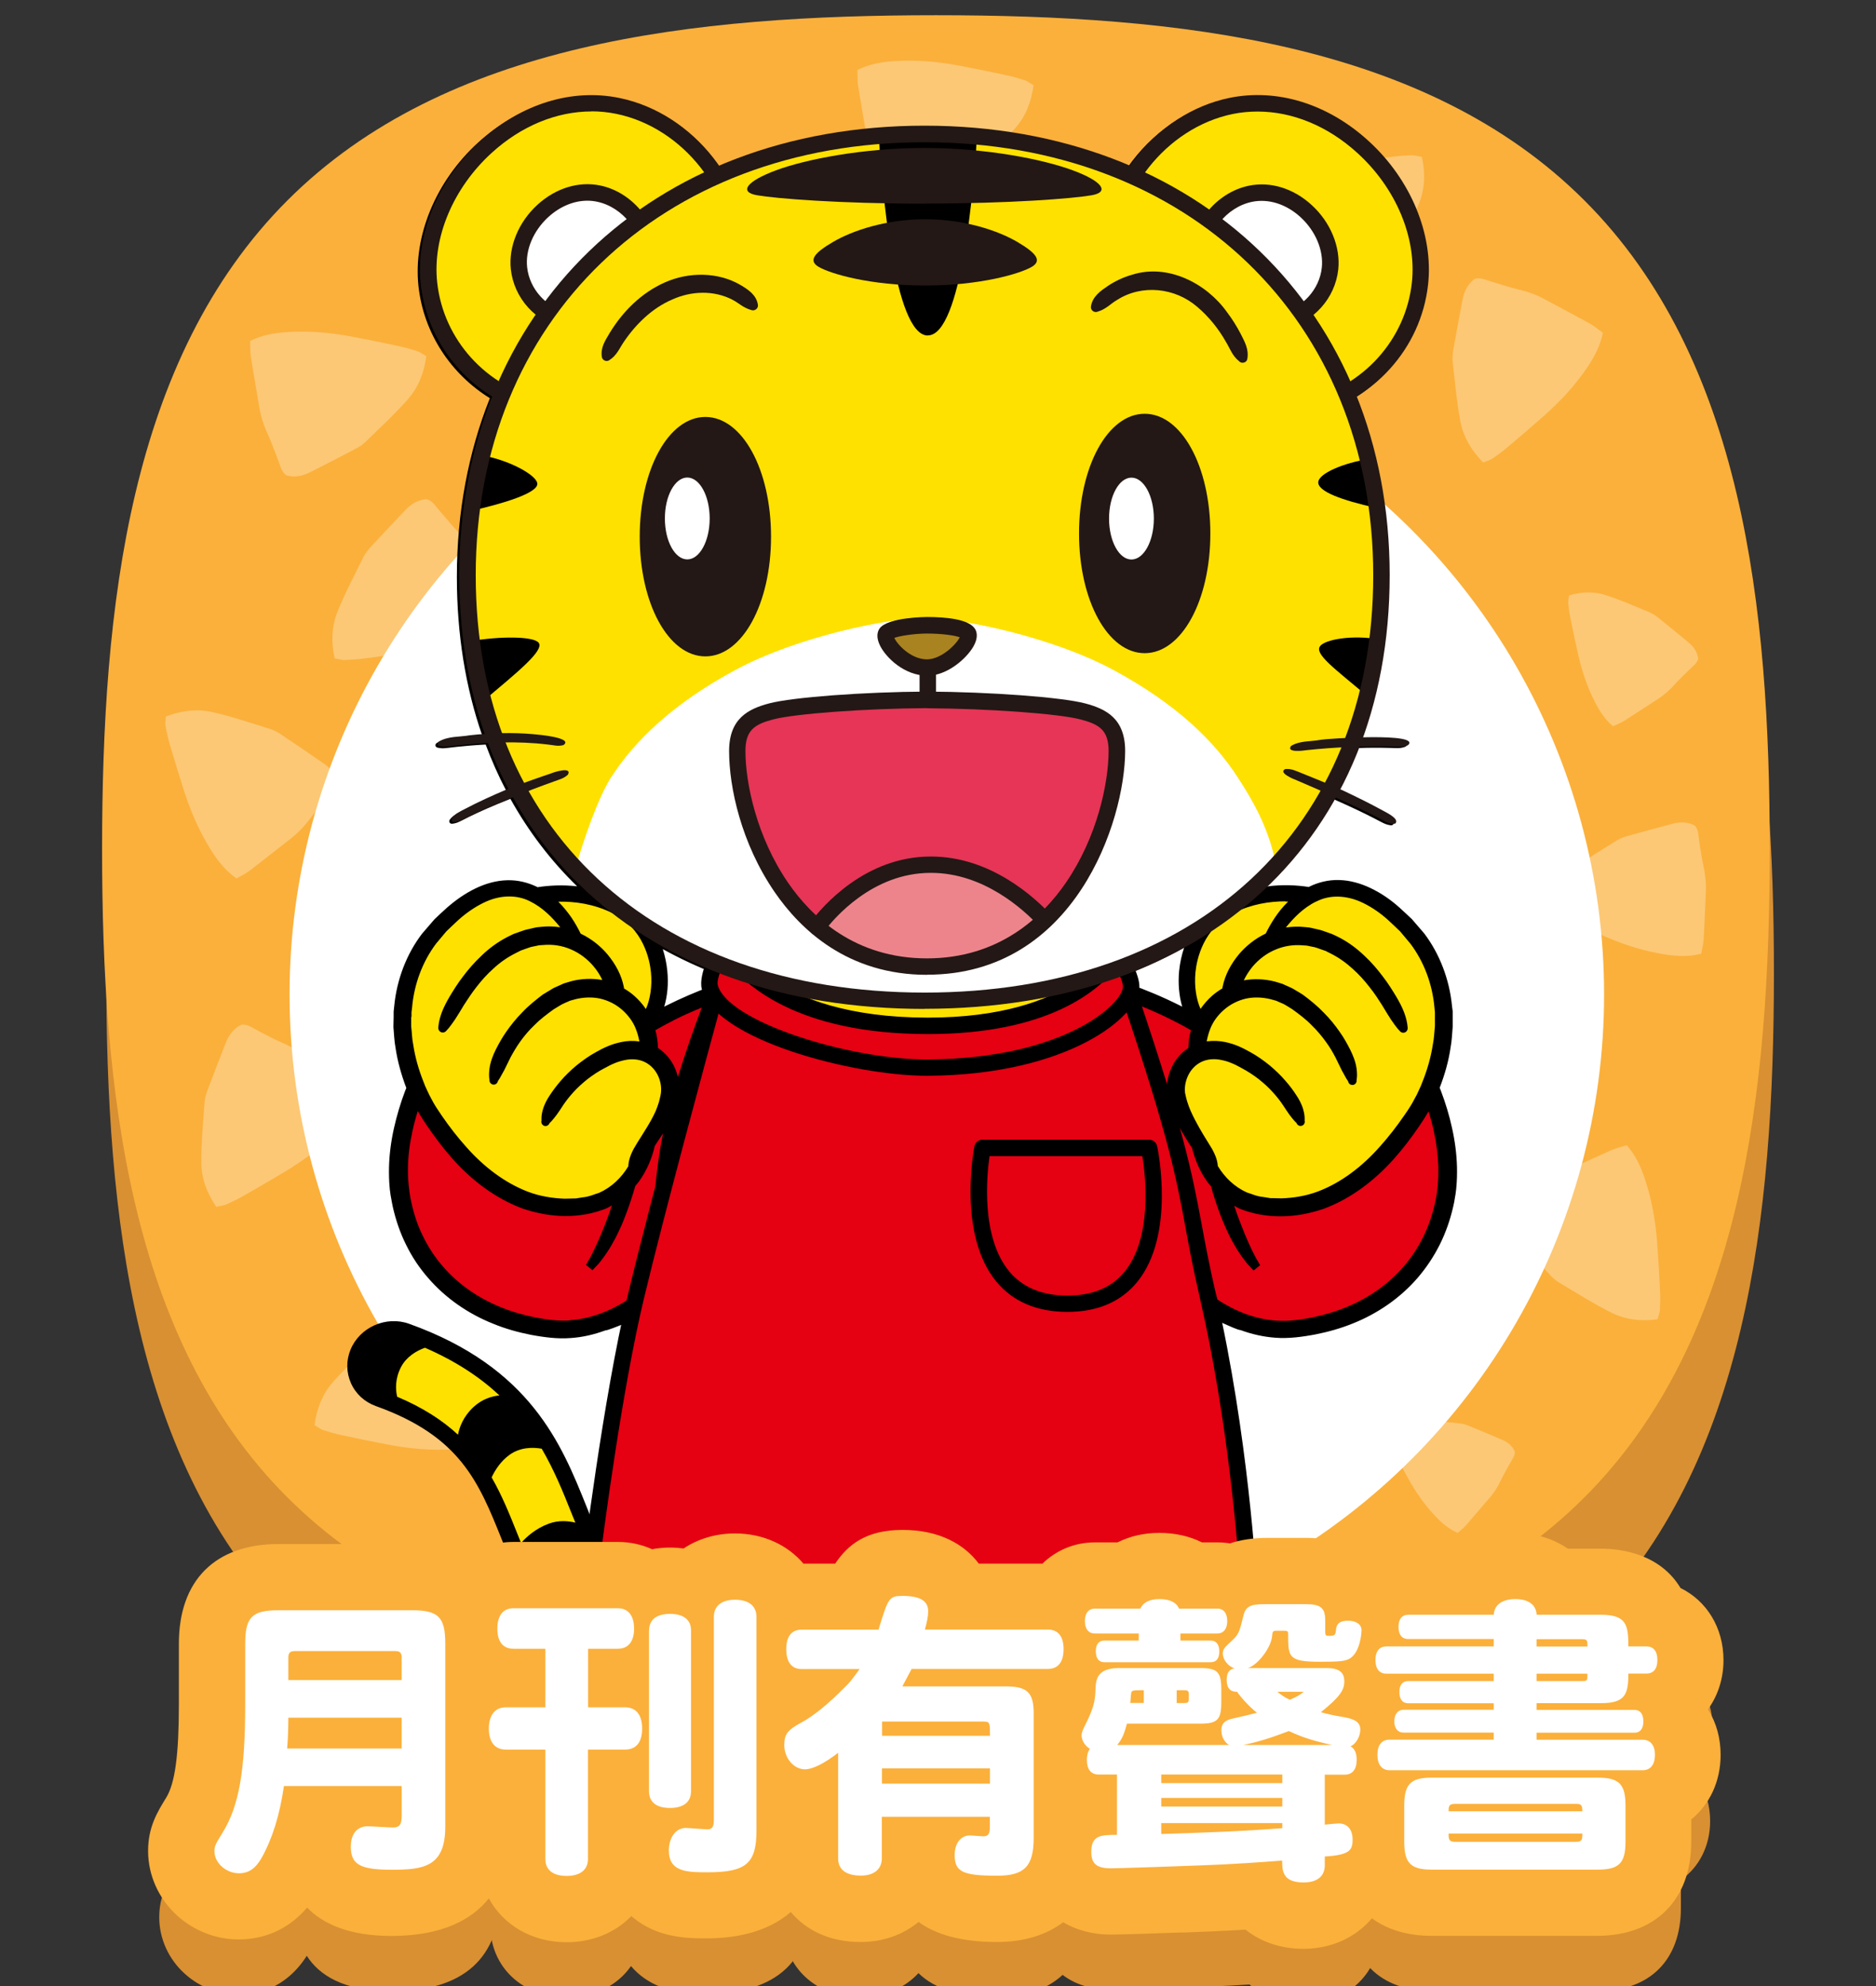 <?xml version="1.0" encoding="UTF-8"?>
<svg id="_內容" data-name="內容" xmlns="http://www.w3.org/2000/svg" xmlns:xlink="http://www.w3.org/1999/xlink" viewBox="0 0 170 180">
  <rect x="0" y="0" width="170" height="180" fill="#333333" stroke="none"/>
  <defs>
    <style>
      .cls-1 {
        fill: #a98320;
      }

      .cls-2 {
        fill: none;
      }

      .cls-3 {
        fill: #ffe100;
      }

      .cls-4 {
        fill: #ed848c;
      }

      .cls-5 {
        opacity: .3;
      }

      .cls-5, .cls-6 {
        fill: #fff;
      }

      .cls-7 {
        fill: #d89032;
      }

      .cls-8 {
        clip-path: url(#clippath-1);
      }

      .cls-9 {
        fill: #231815;
      }

      .cls-10 {
        fill: #005d7f;
      }

      .cls-11 {
        fill: #fbb03b;
      }

      .cls-12 {
        fill: #e63556;
      }

      .cls-13 {
        fill: #e50012;
      }

      .cls-14 {
        clip-path: url(#clippath);
      }
    </style>
    <clipPath id="clippath">
      <path class="cls-2" d="M9.25,76.93c0,21.91,2.42,44.41,16.78,58.77,14.36,14.36,36.86,16.79,58.77,16.8,21.91,0,44.41-2.42,58.77-16.78,14.36-14.36,16.79-36.86,16.8-58.77,0-21.91-2.42-44.41-16.78-58.77C129.24,3.81,106.73,1.38,84.82,1.38c-21.91,0-44.41,2.42-58.77,16.78-14.36,14.36-16.79,36.86-16.8,58.77Z"/>
    </clipPath>
    <clipPath id="clippath-1">
      <path class="cls-2" d="M9.63,77.93c0,21.91,2.42,44.41,16.78,58.77,14.36,14.36,36.86,16.79,58.77,16.8s44.41-2.42,58.77-16.78c14.36-14.36,16.79-36.86,16.8-58.77,0-21.91-2.42-44.41-16.78-58.77C129.61,4.81,107.11,2.38,85.2,2.38c-21.91,0-44.41,2.42-58.77,16.78-14.36,14.36-16.79,36.86-16.8,58.77Z"/>
    </clipPath>
  </defs>
  <g>
    <path class="cls-7" d="M9.63,88.26c0,21.91,2.42,44.41,16.78,58.77,14.36,14.36,36.86,16.79,58.77,16.8,21.91,0,44.41-2.42,58.77-16.78,14.36-14.36,16.79-36.86,16.8-58.77s-2.42-44.41-16.78-58.77c-14.36-14.36-36.86-16.79-58.77-16.8-21.91,0-44.41,2.42-58.77,16.78-14.36,14.36-16.79,36.86-16.8,58.77Z"/>
    <path class="cls-11" d="M9.25,76.93c0,21.91,2.42,44.41,16.78,58.77,14.36,14.36,36.86,16.79,58.77,16.8,21.91,0,44.41-2.42,58.77-16.78,14.36-14.36,16.79-36.86,16.8-58.77,0-21.91-2.42-44.41-16.78-58.77C129.24,3.81,106.73,1.38,84.82,1.38c-21.91,0-44.41,2.42-58.77,16.78-14.36,14.36-16.79,36.86-16.8,58.77Z"/>
    <circle class="cls-6" cx="85.8" cy="90.13" r="59.56"/>
    <g class="cls-14">
      <path class="cls-5" d="M93.66,7.72c-.2,1.55-.74,2.85-1.67,3.91-1.2,1.36-2.54,2.59-3.84,3.86-.26.25-.57.46-.89.62-1.38.73-2.76,1.44-4.15,2.14-.67.34-1.37.48-2.14.27-.48-.36-.56-.95-.77-1.47-.29-.72-.54-1.46-.87-2.17-.37-.81-.65-1.63-.8-2.51-.25-1.54-.53-3.07-.77-4.61-.07-.45-.04-.92-.06-1.42,1.09-.54,2.2-.73,3.34-.8,1.98-.13,3.94.04,5.89.41,1.43.27,2.86.56,4.28.87.56.12,1.11.28,1.65.45.24.08.45.25.78.44Z"/>
      <path class="cls-5" d="M30.32,59.67c-.33-1.53-.26-2.94.27-4.24.67-1.68,1.53-3.29,2.33-4.92.16-.32.39-.62.63-.89,1.06-1.14,2.12-2.28,3.2-3.41.51-.54,1.13-.91,1.93-.97.57.18.84.71,1.22,1.13.52.58,1,1.2,1.54,1.76.62.63,1.16,1.32,1.59,2.1.75,1.37,1.53,2.72,2.27,4.09.22.4.35.86.53,1.31-.85.87-1.83,1.42-2.88,1.87-1.82.78-3.73,1.28-5.69,1.58-1.44.22-2.88.42-4.32.61-.57.07-1.14.11-1.71.13-.25,0-.5-.08-.89-.15Z"/>
      <path class="cls-5" d="M140.05,82.12c.48-1.36,1.22-2.43,2.26-3.21,1.34-1,2.79-1.85,4.21-2.74.28-.18.6-.3.92-.39,1.38-.39,2.77-.76,4.16-1.13.66-.17,1.33-.17,1.98.17.37.41.32.97.41,1.48.12.71.2,1.43.36,2.12.18.8.27,1.6.23,2.42-.07,1.44-.11,2.87-.2,4.31-.02.42-.14.84-.22,1.29-1.09.28-2.13.23-3.17.08-1.81-.27-3.55-.8-5.24-1.51-1.24-.52-2.47-1.06-3.69-1.61-.48-.22-.95-.46-1.4-.73-.2-.12-.36-.31-.62-.55Z"/>
      <path class="cls-5" d="M28.5,129.17c.2-1.55.74-2.85,1.67-3.91,1.2-1.36,2.54-2.59,3.84-3.86.26-.25.57-.46.89-.62,1.38-.73,2.76-1.44,4.15-2.14.67-.34,1.37-.48,2.14-.27.48.36.56.95.77,1.47.29.72.54,1.46.87,2.17.37.81.65,1.63.8,2.51.25,1.54.53,3.07.77,4.61.07.45.04.92.06,1.42-1.09.54-2.2.73-3.34.8-1.98.13-3.94-.04-5.89-.41-1.43-.27-2.86-.56-4.28-.87-.56-.12-1.11-.28-1.65-.45-.24-.08-.45-.25-.78-.44Z"/>
      <path class="cls-5" d="M60.85,14.22c.33,1.53.26,2.94-.27,4.24-.67,1.68-1.53,3.29-2.33,4.92-.16.32-.39.62-.63.89-1.06,1.14-2.12,2.28-3.2,3.41-.51.54-1.13.91-1.93.97-.57-.18-.84-.71-1.22-1.13-.52-.58-1-1.2-1.54-1.76-.62-.63-1.16-1.32-1.59-2.1-.75-1.37-1.53-2.72-2.27-4.09-.22-.4-.35-.86-.53-1.31.85-.87,1.83-1.42,2.88-1.87,1.82-.78,3.73-1.28,5.69-1.58,1.44-.22,2.88-.42,4.32-.61.57-.07,1.14-.11,1.71-.13.25,0,.5.08.89.15Z"/>
      <path class="cls-5" d="M125.52,129.56c.94-.6,1.9-.91,2.91-.88,1.3.03,2.59.2,3.88.33.26.03.51.1.75.2,1.03.42,2.06.85,3.08,1.29.49.21.89.53,1.13,1.05.03.43-.27.74-.45,1.1-.26.49-.56.97-.79,1.47-.27.58-.6,1.11-1.01,1.59-.73.84-1.44,1.7-2.18,2.54-.22.25-.49.45-.75.68-.8-.35-1.41-.87-1.98-1.47-.98-1.03-1.79-2.18-2.48-3.42-.51-.91-1-1.82-1.49-2.74-.19-.36-.36-.73-.51-1.11-.07-.17-.07-.36-.12-.63Z"/>
      <path class="cls-5" d="M112.86,61.13c-.88-1.29-1.34-2.63-1.35-4.03,0-1.81.18-3.63.3-5.44.03-.36.13-.72.25-1.06.55-1.46,1.11-2.91,1.68-4.36.27-.69.7-1.27,1.42-1.63.6-.05,1.05.34,1.55.59.7.35,1.37.74,2.09,1.05.81.35,1.57.79,2.26,1.35,1.21.98,2.44,1.94,3.64,2.94.35.29.64.66.99,1.02-.46,1.13-1.16,2.01-1.97,2.82-1.4,1.41-2.98,2.59-4.68,3.61-1.25.75-2.51,1.47-3.77,2.19-.5.28-1.01.53-1.53.76-.23.1-.5.11-.88.19Z"/>
      <path class="cls-5" d="M128.85,14.22c.33,1.53.26,2.94-.27,4.24-.67,1.68-1.53,3.29-2.33,4.92-.16.32-.39.62-.63.89-1.06,1.14-2.12,2.28-3.2,3.41-.51.54-1.13.91-1.93.97-.57-.18-.84-.71-1.22-1.13-.52-.58-1-1.2-1.54-1.76-.62-.63-1.16-1.32-1.59-2.1-.75-1.37-1.53-2.72-2.27-4.09-.22-.4-.35-.86-.53-1.31.85-.87,1.83-1.42,2.88-1.87,1.82-.78,3.73-1.28,5.69-1.58,1.44-.22,2.88-.42,4.32-.61.57-.07,1.14-.11,1.71-.13.25,0,.5.08.89.15Z"/>
      <path class="cls-5" d="M134.41,41.92c-1.1-1.11-1.8-2.33-2.07-3.71-.34-1.78-.49-3.6-.7-5.4-.04-.36,0-.73.05-1.09.27-1.53.56-3.07.85-4.59.14-.73.46-1.37,1.09-1.86.58-.16,1.09.14,1.63.29.75.21,1.49.47,2.24.65.87.2,1.69.48,2.47.91,1.37.74,2.75,1.46,4.12,2.22.4.22.75.53,1.16.82-.24,1.19-.77,2.19-1.41,3.13-1.11,1.65-2.45,3.09-3.93,4.4-1.09.96-2.19,1.91-3.31,2.85-.44.37-.9.71-1.37,1.03-.21.14-.47.2-.83.35Z"/>
      <path class="cls-5" d="M142.19,53.96c1.17-.34,2.28-.36,3.32-.02,1.35.43,2.65,1.01,3.96,1.55.26.11.51.27.73.44.95.76,1.89,1.53,2.83,2.31.45.37.77.83.86,1.45-.11.46-.51.7-.81,1.01-.43.43-.88.84-1.29,1.3-.46.52-.97.98-1.55,1.35-1.02.66-2.04,1.34-3.07,1.99-.3.19-.65.32-1,.48-.73-.61-1.21-1.35-1.62-2.15-.71-1.38-1.2-2.84-1.54-4.35-.25-1.11-.49-2.22-.71-3.34-.09-.44-.15-.88-.19-1.32-.02-.2.04-.4.07-.7Z"/>
      <path class="cls-5" d="M150.21,119.57c-1.55.21-2.95.02-4.21-.61-1.62-.81-3.16-1.79-4.72-2.72-.31-.18-.59-.44-.83-.7-1.06-1.15-2.1-2.3-3.13-3.47-.5-.56-.81-1.2-.82-2,.22-.56.78-.78,1.22-1.12.62-.47,1.28-.9,1.87-1.39.68-.57,1.41-1.05,2.22-1.41,1.42-.64,2.83-1.3,4.26-1.93.42-.18.88-.28,1.35-.42.8.91,1.27,1.94,1.63,3.03.63,1.88.97,3.82,1.12,5.8.11,1.45.19,2.9.26,4.36.03.57.02,1.14-.01,1.71-.01.25-.12.5-.22.87Z"/>
      <path class="cls-5" d="M38.63,32.28c-.2,1.55-.74,2.85-1.67,3.91-1.2,1.36-2.54,2.59-3.84,3.86-.26.25-.57.46-.89.62-1.38.73-2.76,1.44-4.15,2.14-.67.34-1.37.48-2.14.27-.48-.36-.56-.95-.77-1.47-.29-.72-.54-1.46-.87-2.17-.37-.81-.65-1.63-.8-2.51-.25-1.54-.53-3.07-.77-4.61-.07-.45-.04-.92-.06-1.42,1.09-.54,2.2-.73,3.34-.8,1.98-.13,3.94.04,5.89.41,1.43.27,2.86.56,4.28.87.56.12,1.11.28,1.65.45.24.08.45.25.78.44Z"/>
      <path class="cls-5" d="M15.03,64.94c1.46-.56,2.86-.71,4.23-.4,1.77.4,3.49,1,5.23,1.53.34.11.67.29.97.49,1.3.86,2.58,1.74,3.86,2.63.61.42,1.07.97,1.26,1.75-.08.59-.57.94-.93,1.38-.5.6-1.03,1.17-1.49,1.8-.53.71-1.12,1.35-1.82,1.89-1.23.96-2.45,1.93-3.69,2.88-.37.28-.79.48-1.22.73-.99-.7-1.69-1.59-2.3-2.56-1.06-1.68-1.84-3.49-2.45-5.37-.44-1.39-.87-2.78-1.28-4.17-.16-.55-.29-1.11-.39-1.67-.05-.25,0-.51.01-.9Z"/>
      <path class="cls-5" d="M19.6,109.38c-.88-1.29-1.35-2.62-1.36-4.03-.01-1.81.17-3.63.3-5.44.02-.36.12-.72.25-1.06.55-1.46,1.11-2.91,1.68-4.36.27-.69.7-1.27,1.42-1.63.6-.05,1.05.34,1.55.59.7.35,1.38.74,2.09,1.04.82.35,1.57.78,2.26,1.34,1.21.98,2.44,1.94,3.64,2.93.35.29.64.66.99,1.02-.45,1.13-1.16,2.01-1.96,2.82-1.39,1.42-2.97,2.59-4.67,3.61-1.25.75-2.51,1.48-3.77,2.2-.5.28-1.01.53-1.53.76-.23.1-.5.11-.88.2Z"/>
    </g>
    <g class="cls-8">
      <g>
        <g>
          <path class="cls-13" d="M58.46,93.06c.28.73.41,1.54.38,2.4,0,.01,0,.02,0,.04,1.46.72,2.13,2.45,1.86,3.84-.31,1.61-1.12,2.79-2.08,4.28-.65,2.76-2.49,5.44-6.34,5.77-7,.59-11.37-5.51-13.26-8.34-.41-.62-.87-1.47-1.29-2.48-.94,2.35-2,5.99-1.47,9.55.98,6.52,5.88,11.4,13.63,12.29,1.69.2,3.28-.05,4.76-.59.77,0,1.59-.04,2.44-.11.9-3.49,2.05-6.45,3.08-8.74-.22-1.67-.07-3.9.41-6.8.7-4.27,2.65-9.93,4.3-14.16-1.33.48-2.73,1.07-4.22,1.82-.75.38-1.49.79-2.21,1.23Z"/>
          <path class="cls-13" d="M129.59,98.58c-.42,1.01-.88,1.86-1.29,2.48-1.89,2.83-6.26,8.94-13.26,8.34-3.77-.32-5.62-2.91-6.3-5.62-.88-1.37-1.83-2.96-2.12-4.44-.27-1.39.4-3.12,1.87-3.84,0-.01,0-.02,0-.04-.04-.87.1-1.68.38-2.4-.72-.44-1.46-.86-2.21-1.23-1.74-.87-3.35-1.53-4.87-2.04,1.66,4.26,3.67,10.04,4.38,14.39.46,2.8.62,4.97.44,6.62,1.3,2.42,2.69,5.53,3.45,8.9.91.08,1.79.12,2.61.13,1.48.54,3.07.79,4.76.6,7.75-.89,12.65-5.77,13.63-12.29.53-3.56-.53-7.2-1.47-9.55Z"/>
          <path class="cls-13" d="M92.64,90.1c-.07.01-.15.02-.22.03-.2,2.46-4.3,4.43-9.34,4.43-4.5,0-8.25-1.57-9.14-3.66-1.15,4.92-2.08,10.58-2.56,14.37,8.41-.45,16.63-.41,24.01,0-.5-3.99-1.5-10.08-2.75-15.17Z"/>
          <g>
            <path class="cls-13" d="M64.4,104.61c-2.24-.07-4.12,1.8-4.2,4.18-.08,2.38,1.68,4.37,3.92,4.44,2.24.07,4.12-1.8,4.2-4.18.08-2.38-1.68-4.37-3.92-4.44Z"/>
            <path class="cls-13" d="M102.35,104.61c-2.24.07-4,2.06-3.93,4.44.08,2.38,1.96,4.25,4.2,4.18,2.24-.07,4-2.06,3.93-4.44-.08-2.38-1.96-4.25-4.2-4.18Z"/>
          </g>
        </g>
        <path class="cls-3" d="M36.84,120.68c-1.72-.62-3.67.24-4.37,1.91-.69,1.67.14,3.53,1.86,4.15,7.97,2.86,9.77,7.34,11.85,12.54,1.6,3.99,3.41,8.48,8.28,11.67.18-2.94.36-5.92.54-8.77-1.01-1.56-1.73-3.36-2.54-5.38-2.19-5.47-4.93-12.28-15.62-16.12Z"/>
        <path class="cls-3" d="M58.16,84.01c-.6-.77-1.36-1.45-2.35-1.93-.24-.12-.47-.21-.71-.31-2.4-.97-4.78-.91-6.5-.62-1.85-1.01-4.29-1.07-7.33,1.43-6.18,5.08-5.23,11.89-3.55,16,.42,1.01.88,1.86,1.29,2.48,1.89,2.83,6.26,8.94,13.26,8.34,3.84-.33,5.69-3.01,6.34-5.77.96-1.49,1.77-2.68,2.08-4.28.27-1.39-.4-3.12-1.86-3.84,0-.01,0-.02,0-.04.04-.87-.1-1.68-.38-2.4-.02-.05-.04-.1-.06-.15,1.67-1.48,2.05-5.94-.23-8.9Z"/>
        <path class="cls-3" d="M126.05,82.58c-3.04-2.5-5.48-2.44-7.33-1.43-1.84-.31-4.43-.36-7,.84.27-.22.55-.43.81-.66-.27.23-.55.44-.82.66-.07.03-.14.06-.21.09-.85.42-1.53.98-2.09,1.61-2.57,2.94-2.23,7.68-.49,9.22-.02.05-.04.1-.06.15-.28.73-.41,1.54-.38,2.4,0,.01,0,.02,0,.04-1.46.72-2.13,2.45-1.87,3.84.29,1.48,1.24,3.07,2.12,4.44.68,2.7,2.53,5.29,6.3,5.62,7,.6,11.37-5.51,13.26-8.34.41-.62.87-1.47,1.29-2.48,1.69-4.11,2.63-10.91-3.54-16Z"/>
        <path class="cls-3" d="M101.88,176.41c-4.56.6-8.85.55-11.98.15.22,3.37.48,7.39.73,11.07.53.23,3.3,1.14,12.36.54,8.35-.55,9.64-1.98,9.81-2.25l-.75-11.49c-2.41.71-5.75,1.39-10.16,1.97Z"/>
        <path class="cls-3" d="M66.22,176.8c-4.45-.43-7.64-1-9.9-1.64l-.71,10.77c.17.27,1.45,1.7,9.81,2.25,9.06.6,11.83-.31,12.36-.54.25-3.78.52-7.92.75-11.34-2.91.62-7.21.99-12.31.5Z"/>
        <g>
          <path d="M54.9,131.48c-.13.7-.24,1.41-.34,2.12-.24,1.68-.4,3.41-.49,5.18-.31-.71-.61-1.46-.93-2.26-2.25-5.61-5.05-12.59-16.06-16.54-2.08-.75-4.47.3-5.31,2.33-.41.99-.4,2.07.03,3.04.43.98,1.24,1.72,2.27,2.09,7.65,2.74,9.31,6.88,11.41,12.11,1.6,3.99,3.41,8.48,8.2,11.78M108.93,119.16c.49.03,3.03,1.38,3.49,1.39,1,.37,2.06.61,3.13.69.61.05,1.23.03,1.85-.03.33-.03.58-.07.87-.11.3-.05.6-.09.89-.15,1.17-.23,2.32-.55,3.43-1,2.23-.89,4.28-2.29,5.87-4.13.79-.92,1.47-1.94,2.01-3.02.54-1.08.94-2.24,1.21-3.41.07-.29.13-.59.17-.89l.04-.22.03-.23c.02-.14.04-.28.05-.43.06-.63.07-1.22.06-1.83-.03-1.21-.19-2.4-.45-3.56-.25-1.16-.6-2.29-1.02-3.4-.03-.08-.06-.16-.1-.24.46-1.19.81-2.41.99-3.66.12-.62.13-1.25.19-1.87,0-.31,0-.63,0-.94v-.46s-.06-.46-.06-.46c-.23-2.46-1.15-4.79-2.52-6.6-.38-.44-.75-.87-1.12-1.3-.38-.37-.76-.7-1.13-1.05-.83-.74-1.66-1.3-2.59-1.75-.91-.44-1.91-.72-2.88-.74-.98-.03-1.91.22-2.67.59-.02.01-.04.02-.07.04-1.1-.17-2.42-.24-3.85-.04,2.39-2.33,4.43-4.99,6.07-7.94.09.04.18.08.27.13,1.25.55,2.49,1.14,3.4,1.61.46.23.82.45,1.11.55.29.1.48.1.48.1h0s.08-.01.11-.03c.11-.06.14-.2.08-.31,0,0-.1-.17-.34-.36-.24-.2-.63-.38-1.08-.64-.92-.49-2.15-1.12-3.4-1.7-.07-.03-.15-.06-.22-.1.65-1.24,1.23-2.53,1.74-3.86,1.01-.04,1.97-.04,2.74-.02.49,0,.9.05,1.19.01.29-.04.46-.12.46-.12.03-.02.06-.04.09-.07.07-.1.05-.24-.05-.31,0,0-.16-.11-.45-.18-.29-.07-.71-.07-1.21-.1-.69-.03-1.55-.05-2.45-.04,1.58-4.42,2.41-9.34,2.41-14.69,0-5.88-1.05-11.32-2.98-16.19,3.56-2.2,6.01-5.9,6.48-10.14.5-4.54-1.57-9.52-5.39-13.01-3.69-3.37-8.28-4.79-12.6-3.91-3.67.75-6.9,3.08-9.03,6.15-5.5-2.35-11.77-3.63-18.61-3.63-6.84,0-13.12,1.28-18.62,3.63-2.13-3.07-5.36-5.4-9.03-6.15-4.32-.88-8.92.54-12.6,3.9-3.83,3.49-5.89,8.48-5.4,13.01.47,4.25,2.92,7.95,6.47,10.15-1.94,4.87-2.99,10.31-2.99,16.19,0,5.23.79,10.05,2.3,14.39-.89.07-1.73.16-2.42.25-.53.08-.98.12-1.28.22-.3.1-.46.23-.46.23-.03.03-.06.06-.07.1-.04.12.02.24.14.28,0,0,.19.06.5.07.31,0,.74-.08,1.27-.13.74-.08,1.66-.16,2.63-.21.54,1.44,1.15,2.83,1.85,4.16-.04.01-.07.03-.11.04-1.3.55-2.59,1.14-3.54,1.63-.47.25-.87.44-1.12.64-.25.2-.35.37-.35.37-.02.03-.03.07-.03.12,0,.12.1.22.22.22h0s.2,0,.49-.1c.29-.11.66-.32,1.13-.55.94-.46,2.21-1.02,3.51-1.53.06-.03.13-.05.19-.08,1.64,2.95,3.66,5.61,6.05,7.93-1.33-.15-2.55-.08-3.59.08-.02-.01-.04-.02-.07-.04-.77-.37-1.7-.62-2.67-.59-.98.02-1.97.3-2.88.74-.93.45-1.75,1.02-2.59,1.75-.37.34-.75.68-1.13,1.05-.37.43-.74.86-1.12,1.3-1.38,1.8-2.3,4.13-2.53,6.6l-.05.46v.46c0,.31-.01.62-.02.94.06.62.07,1.25.19,1.87.18,1.24.53,2.47.98,3.66-.03.08-.06.16-.1.24-.42,1.1-.76,2.24-1.02,3.4-.26,1.16-.42,2.35-.45,3.56-.01.61,0,1.2.06,1.83.01.16.03.29.05.43l.03.23.04.22c.05.3.11.59.17.89.27,1.18.66,2.33,1.2,3.41.53,1.09,1.21,2.11,2.01,3.02,1.59,1.84,3.64,3.24,5.87,4.13,1.11.46,2.27.78,3.43,1.01.29.06.59.1.89.15.3.04.54.08.87.11.61.06,1.23.08,1.85.03,1.08-.07,2.13-.32,3.13-.69.4,0,3.44-1.37,3.86-1.39M89.2,177.23l.69,10.46h0s.19,2.83.19,2.83h0v.1h0l.19,2.86c-.07.1-.12.22-.14.36-.27,2.26-.35,4.52-.29,6.78.03,1.13.1,2.26.23,3.4.07.57.14,1.14.26,1.72.05.27.12.55.2.83l.18.93s0,.04.02.06c.35,1.23,2.23.86,3.19,1.31,4.67,2.23,11.13,4.62,17.62,4.62,5.12,0,9.85-.65,12.69-1.87,2.34-1.01,3.88-2.44,4.58-4.24.27-.7.38-1.38.41-2,0-.02,0-.04,0-.06,0-.09,0-.18,0-.27,0-.08,0-.16,0-.23-.01-.36-.06-.71-.12-1.06l-.13-.54-1.87,1.26c-.25-.67-2.24-1.43-2.58-2.01-.64-1.16-1.66-1.54-2.54-2.49-.9-.94-1.4-2.11-2.42-2.88-1.03-.77,1.07-3.31-.06-3.91-.76-.4-1.53-.76-2.33-1.07.05-.52-.08-1.03-.39-1.51-.58-.9-1.51-1.47-2.68-1.66-.1-.02-.2-.02-.3-.03l-.2-3.07c0-.05-.02-.1-.04-.15l-.7-10.7M55.54,175.7l-.66,9.98s-.03.1-.04.15l-.2,3.07c-.1.01-.21.01-.3.03-1.17.19-2.1.76-2.68,1.66-.31.48-.44.99-.39,1.51-.8.31-1.58.67-2.34,1.07-1.13.6,1.74,1.9.71,2.67-1.03.77-4.2,2.99-5.1,3.93-.89.95-1.75,1.5-2.39,2.67-.34.58-.77,2.04-1.01,2.71-.05.15-.77,0-1.68-1.93l-.13.54-.08.53-.04.54c0,.07,0,.14,0,.22,0,.7.09,1.49.41,2.31.7,1.81,2.24,3.24,4.58,4.25,2.84,1.22,7.57,1.87,12.69,1.87,6.49,0,13.6-1.04,18.26-3.27,1.35-.65,2.23-1.56,2.55-2.66l.15-.52c.05-.13.1-.26.14-.39.09-.3.17-.59.24-.88.01-.06.02-.13.04-.19v-.03s0-.02.01-.03c.1-.49.19-.98.25-1.47.15-1.14.23-2.28.26-3.42.05-2.28-.08-4.56-.51-6.83,0-.05-.02-.1-.04-.15-.02-.06-.05-.11-.09-.16l.19-2.85h0s0-.1,0-.1l.19-2.83h0s.71-10.78.71-10.78M119.32,81.69c1.18-.6,2.72-.59,4.25.17.75.37,1.54.91,2.2,1.51.36.34.75.69,1.11,1.05.31.36.61.73.93,1.11,1.21,1.61,1.99,3.63,2.18,5.81l.04.41v.41c0,.28,0,.55,0,.83-.06.56-.07,1.12-.19,1.68-.17,1.12-.49,2.25-.92,3.33-.1.27-.21.54-.34.8-.12.27-.24.53-.39.78-.27.53-.56.97-.93,1.5-.68.99-1.42,1.95-2.22,2.84-1.58,1.79-3.5,3.27-5.62,4.07-1.07.4-2.18.58-3.29.62l-.83-.02h-.1s-.05,0-.05,0h-.03s0,0,0,0l-.18-.03-.44-.07c-.64-.06-1.02-.27-1.5-.41-1.14-.51-2.03-1.38-2.65-2.41,0-.01,0-.02,0-.04,0,0-.01-.45-.3-1.07-.13-.31-.35-.66-.59-1.04-.24-.39-.51-.82-.78-1.3-.27-.48-.55-1-.79-1.55-.12-.27-.23-.57-.31-.84-.04-.13-.08-.27-.12-.45l-.03-.13v-.06s-.01,0-.02,0v-.02c-.01-.06-.03-.13-.03-.2-.05-.53.08-1.13.36-1.64.28-.51.71-.91,1.22-1.13.51-.22,1.11-.26,1.72-.13.3.06.62.15.89.27.32.12.61.28.9.44.59.31,1.12.66,1.6,1.03.47.38.9.76,1.25,1.16.36.39.66.77.9,1.13.24.36.44.67.62.92.18.25.35.44.46.57.12.13.19.19.19.19.06.2.28.31.48.25.2-.06.31-.28.25-.48,0,0,.02-.12,0-.32-.01-.2-.06-.48-.17-.83-.12-.34-.3-.73-.58-1.14-.27-.42-.6-.87-1-1.32-.39-.46-.87-.92-1.4-1.37-.54-.44-1.14-.87-1.8-1.23-.33-.18-.68-.37-1.04-.52-.4-.17-.79-.29-1.22-.38-.52-.11-1.09-.13-1.66-.06.07-.39.18-.78.33-1.16.26-.66.71-1.25,1.26-1.72.55-.48,1.23-.82,1.95-.99.72-.16,1.48-.13,2.21.04l.54.15.48.21c.29.1.76.43,1,.57.63.46,1.23.91,1.72,1.42.51.49.94,1.01,1.3,1.51.37.5.65.99.88,1.43.22.45.41.84.57,1.17.17.32.31.57.41.74.11.17.17.26.17.26.03.21.23.35.44.32.21-.03.35-.23.32-.44,0,0,.03-.13.04-.36,0-.23,0-.56-.09-.97-.08-.41-.26-.87-.51-1.39-.26-.51-.56-1.08-.97-1.65-.4-.58-.87-1.17-1.44-1.74-.55-.58-1.21-1.12-1.91-1.64h-.02s-.06-.05-.06-.05l-.03-.02-.07-.04-.13-.08-.27-.16c-.18-.11-.35-.22-.59-.32-.23-.1-.46-.2-.69-.31-.23-.07-.47-.14-.7-.21-.89-.22-1.85-.27-2.78-.1.21-.44.48-.86.8-1.25.56-.66,1.27-1.2,2.06-1.53.79-.34,1.66-.47,2.51-.39l.32.02c.1.01.2.04.3.06.21.05.38.06.61.14.23.08.45.16.68.24l.15.05h0s.04.02.04.02l.07.04.28.14c.75.37,1.44.86,2.03,1.4.6.53,1.11,1.11,1.55,1.68.45.56.81,1.12,1.12,1.61.3.5.57.94.8,1.3.24.35.44.63.59.81.16.18.24.27.24.27.07.08.18.14.3.14.22,0,.4-.18.4-.4v-.02s0-.14-.04-.39c-.04-.25-.12-.6-.28-1.03-.16-.43-.41-.92-.73-1.46-.33-.54-.7-1.15-1.18-1.77-.47-.63-1.02-1.29-1.69-1.91-.66-.63-1.45-1.24-2.37-1.7l-.35-.17-.09-.04-.04-.02h-.02s-.07-.04-.07-.04l-.17-.06c-.22-.08-.45-.16-.68-.24-.23-.08-.54-.14-.8-.2-.14-.03-.28-.07-.42-.09l-.41-.04c-.55-.06-1.13-.04-1.69.04.02-.02.03-.04.05-.07.65-.79,1.51-1.71,2.7-2.29ZM60.47,87.99c-.07-.69-.21-1.35-.41-1.97,1.5.83,3.08,1.57,4.74,2.22-.15.38-.31.78-.48,1.19-1.26.47-2.58,1.03-3.98,1.73-.05.02-.1.05-.15.08.29-.97.4-2.09.28-3.24ZM61,92.49c.9-.45,1.75-.83,2.59-1.17-.73,1.95-1.5,4.13-2.16,6.29-.09-.37-.22-.74-.4-1.08-.32-.61-.81-1.16-1.41-1.56,0-.52-.08-1.06-.23-1.6.53-.31,1.07-.6,1.61-.87ZM64.28,105.35s.07,0,.1,0c.88.03,1.69.42,2.3,1.1.62.7.94,1.61.91,2.57-.03.96-.41,1.85-1.07,2.5-.65.64-1.48.99-2.36.95-.88-.03-1.69-.42-2.3-1.1-.62-.7-.94-1.61-.91-2.57.06-1.93,1.55-3.46,3.33-3.46ZM64.1,113.97c.05,0,.1,0,.15,0,1.24,0,2.41-.49,3.31-1.39.93-.92,1.46-2.17,1.51-3.51s-.41-2.62-1.28-3.6c-.88-.99-2.07-1.56-3.37-1.6-1.22-.04-2.35.41-3.22,1.17.04-.24.07-.49.12-.74.75-4.57,3.07-11.08,4.86-15.52,2.22.78,4.58,1.4,7.05,1.86-1.36,5.73-2.4,12.49-2.79,16.23-.36,3.47-1.25,5.78-2.63,6.87-.87.68-1.98.92-3.38.74-1.19-.16-2.01-.53-2.57-1.16.67.41,1.44.64,2.24.66ZM74.3,92.66c1.92,1.57,5.08,2.58,8.72,2.58,4.05,0,7.5-1.24,9.31-3.12.94,4.18,1.72,8.8,2.19,12.35-7.18-.36-14.81-.36-22.3,0,.45-3.4,1.19-7.79,2.08-11.83ZM74.68,90.98s.01-.07.02-.1c2.81.44,5.76.67,8.84.67,2.7,0,5.29-.18,7.77-.51-1.49,1.59-4.69,2.72-8.29,2.72-3.65,0-6.87-1.15-8.34-2.77ZM93.54,90.69c2.48-.44,4.84-1.05,7.08-1.82,1.68,4.18,4.03,10.62,4.82,15.43.04.25.08.5.12.74-.87-.76-2-1.21-3.22-1.17-2.65.08-4.73,2.42-4.65,5.2.04,1.34.58,2.59,1.51,3.51.9.9,2.07,1.39,3.31,1.39.05,0,.1,0,.15,0,.8-.03,1.57-.26,2.24-.66-.56.63-1.38,1-2.57,1.16-1.41.19-2.51-.05-3.38-.74-1.39-1.09-2.27-3.4-2.63-6.87-.39-3.73-1.43-10.45-2.77-16.17ZM107.13,91.24s-.1-.05-.15-.08c-1.64-.82-3.18-1.46-4.63-1.97-.11-.29-.23-.57-.34-.84,1.86-.71,3.63-1.54,5.3-2.48-.23.67-.38,1.38-.46,2.13-.11,1.16,0,2.28.28,3.24ZM102.6,112.48c-.88.03-1.72-.31-2.36-.95-.66-.65-1.04-1.54-1.07-2.5-.06-1.96,1.37-3.61,3.2-3.67.03,0,.07,0,.1,0,1.79,0,3.27,1.53,3.33,3.46.03.96-.29,1.87-.91,2.57-.6.68-1.42,1.07-2.3,1.1ZM105.76,99.11c-.78-2.75-1.76-5.59-2.7-8.06,1.04.4,2.12.88,3.25,1.45.54.27,1.08.56,1.61.87-.15.54-.22,1.08-.23,1.6-.6.4-1.09.95-1.41,1.56-.43.8-.61,1.7-.53,2.58ZM116.49,81.71c.08,0,.16,0,.24,0-.5.49-.89.99-1.2,1.45-.36.54-.62,1.02-.83,1.45-.95.45-1.78,1.11-2.44,1.89-.7.85-1.24,1.82-1.47,2.94l-.02.14c-.32.19-.63.41-.91.65-.41.36-.77.77-1.07,1.21-.39-.87-.58-2.08-.46-3.31.11-1.16.69-4.01,3.5-5.4,1.59-.79,3.22-1.04,4.65-1.04ZM111.5,10.44c3.85-.79,7.97.51,11.3,3.55,3.48,3.18,5.37,7.68,4.92,11.75-.41,3.71-2.52,6.94-5.59,8.92-.94-2.13-2.06-4.14-3.34-6.02,1.24-1.01,2.07-2.47,2.25-4.11.23-2.04-.7-4.28-2.41-5.84-1.65-1.51-3.73-2.15-5.68-1.75-1.41.29-2.66,1.09-3.6,2.17-1.81-1.27-3.76-2.38-5.81-3.35,1.92-2.65,4.75-4.66,7.96-5.31ZM117.92,27.41c-2.09-2.81-4.57-5.3-7.37-7.43.72-.79,1.66-1.37,2.71-1.59,1.49-.3,3.08.2,4.38,1.39,1.37,1.25,2.11,3,1.93,4.58-.13,1.19-.75,2.27-1.65,3.04ZM39.39,25.73c-.45-4.07,1.44-8.57,4.92-11.75,2.69-2.46,5.9-3.77,9.06-3.77.75,0,1.5.07,2.24.23,3.21.66,6.04,2.66,7.96,5.31-2.06.97-4,2.08-5.81,3.35-.94-1.08-2.19-1.89-3.6-2.17-1.96-.4-4.03.24-5.68,1.75-1.71,1.56-2.63,3.8-2.41,5.84.18,1.64,1.01,3.1,2.25,4.11-1.28,1.88-2.4,3.89-3.34,6.02-3.07-1.97-5.18-5.21-5.58-8.92ZM56.57,19.97c-2.81,2.13-5.28,4.62-7.37,7.43-.9-.77-1.52-1.86-1.65-3.04-.17-1.58.57-3.33,1.93-4.58,1.05-.96,2.3-1.47,3.53-1.47.29,0,.57.03.86.09,1.05.21,1.99.8,2.71,1.59ZM52.16,77.95c-1.72-1.87-3.22-3.92-4.48-6.16.72-.28,1.39-.53,1.96-.74.49-.18.91-.3,1.19-.44.27-.15.41-.29.41-.29.03-.03.05-.07.06-.11.03-.12-.05-.24-.17-.26,0,0-.2-.04-.51,0-.31.05-.72.21-1.23.37-.61.2-1.34.46-2.11.74-.62-1.17-1.18-2.39-1.67-3.66.58-.01,1.15-.01,1.69.01.33.01.65.02.95.05.3.03.58.04.84.08.52.05.95.14,1.26.15.31,0,.5-.06.5-.06h.01s.07-.04.1-.07c.08-.09.06-.23-.03-.31,0,0-.16-.13-.46-.24-.3-.12-.75-.17-1.29-.25-.27-.04-.56-.06-.87-.1-.31-.04-.64-.05-.97-.07-.66-.04-1.36-.05-2.05-.05-.4-1.11-.76-2.26-1.06-3.44,2.64-2.22,4.9-4.09,4.37-4.75-.43-.54-2.95-.59-5.33-.27-.24-1.89-.37-3.84-.37-5.85s.14-4.07.4-6.02c2.68-.65,5.25-1.51,5.18-2.28-.06-.68-2.05-1.86-4.28-2.39,4.05-16.04,17.3-26.94,35.27-28.38.01.17.02.34.04.52-3.97.34-7.41,1.11-9.41,1.85-2.66.99-3.39,1.97-1.69,2.26,1.42.24,5.63.61,11.54.72.07.59.14,1.18.22,1.78-2.05.39-3.75,1.06-4.88,1.71-1.7.99-2.32,1.7-1.33,2.28.87.51,3.5,1.34,7.21,1.61.66,2.66,1.54,4.6,2.7,4.6s2.05-1.96,2.71-4.65c3.43-.3,5.86-1.07,6.69-1.56.99-.58.37-1.28-1.33-2.28-1.03-.6-2.55-1.22-4.37-1.62.09-.64.16-1.27.23-1.9,5.59-.12,9.53-.47,10.9-.71,1.69-.29.97-1.28-1.69-2.26-1.9-.7-5.07-1.44-8.77-1.8.01-.18.03-.36.04-.52,17.78,1.65,30.84,12.62,34.74,28.65-2.09.46-3.7,1.26-3.77,1.93-.08.81,1.88,1.55,4.55,2.19.28,2.02.43,4.11.43,6.26,0,1.96-.13,3.86-.35,5.69-2.17-.2-4.04.2-4.45.72-.52.65,1.08,1.86,3.6,3.97-.37,1.5-.82,2.95-1.35,4.35-1.2.07-2.37.19-3.26.31-.5.07-.91.11-1.2.2-.28.1-.43.22-.43.22-.03.02-.05.05-.07.09-.05.12,0,.25.12.29h0s.18.07.47.09c.29,0,.69-.07,1.19-.12.79-.09,1.79-.17,2.84-.21-.45,1.1-.95,2.16-1.5,3.19-.69-.29-1.34-.56-1.89-.77-.48-.19-.88-.36-1.18-.43-.3-.06-.5-.03-.5-.03-.04,0-.08.02-.11.05-.1.08-.11.22-.03.31,0,0,.12.15.38.31.26.16.66.3,1.14.5.52.22,1.13.48,1.78.77-1.2,2.13-2.61,4.1-4.22,5.89-1.21,1.34-2.53,2.59-3.95,3.73-.03.01-.06.02-.09.04-.84.41-1.57.97-2.18,1.64-6.69,4.51-15.33,7-25.45,7-9.85,0-18.3-2.37-24.92-6.66-.67-.82-1.51-1.5-2.49-1.99-.2-.1-.39-.17-.59-.26-1.21-.99-2.34-2.06-3.39-3.2ZM55.49,82.74c2.82,1.39,3.39,4.24,3.5,5.4.12,1.23-.07,2.44-.46,3.31-.3-.44-.66-.85-1.07-1.21-.28-.25-.59-.46-.91-.65l-.02-.14c-.22-1.11-.76-2.08-1.47-2.94-.65-.78-1.49-1.44-2.44-1.89-.21-.43-.47-.91-.83-1.45-.32-.46-.71-.96-1.2-1.45,1.49-.03,3.21.2,4.89,1.03ZM37.29,92.15v-.41s.05-.41.05-.41c.19-2.18.97-4.2,2.18-5.81.31-.37.62-.74.93-1.11.36-.36.75-.7,1.11-1.05.67-.6,1.45-1.14,2.2-1.51,1.52-.77,3.07-.77,4.25-.17,1.19.58,2.05,1.5,2.7,2.29.02.02.03.04.05.07-.57-.08-1.14-.1-1.69-.04l-.41.04c-.14.02-.28.06-.42.09-.27.07-.58.12-.8.2-.23.08-.45.16-.68.24l-.17.06-.07.03h-.02s-.04.03-.04.03l-.09.04-.35.17c-.92.47-1.72,1.07-2.37,1.7-.67.63-1.23,1.28-1.7,1.91-.48.62-.85,1.23-1.18,1.77-.32.54-.57,1.04-.73,1.46-.16.43-.24.78-.28,1.03-.04.25-.04.39-.04.39v.02c0,.11.05.22.14.3.17.15.42.13.57-.04,0,0,.08-.1.24-.27.15-.18.35-.46.59-.81.23-.36.5-.8.8-1.3.32-.49.68-1.05,1.12-1.61.44-.57.95-1.15,1.55-1.68.59-.55,1.28-1.03,2.03-1.4l.28-.14.07-.04.04-.02h0s.15-.06.15-.06c.22-.08.45-.16.68-.24.23-.08.41-.09.61-.14.1-.02.2-.05.3-.06l.32-.02c.86-.08,1.73.05,2.51.39.79.33,1.51.88,2.06,1.53.32.38.6.81.8,1.25-.94-.17-1.9-.12-2.78.1-.24.07-.47.14-.7.21-.23.1-.46.21-.69.31-.25.1-.42.21-.59.32l-.27.16-.13.08-.07.04-.03.02-.06.04h-.02c-.7.53-1.36,1.06-1.91,1.65-.57.57-1.04,1.17-1.44,1.74-.4.57-.71,1.14-.97,1.65-.25.51-.42.98-.51,1.39-.08.41-.1.74-.09.97,0,.23.04.37.04.36-.03.21.11.4.32.44.21.03.4-.11.44-.32,0,0,.06-.09.17-.26.1-.17.24-.42.41-.74.16-.32.35-.72.57-1.16.24-.44.52-.93.88-1.43.36-.5.79-1.02,1.3-1.5.5-.51,1.1-.96,1.72-1.41.25-.14.71-.46,1-.57l.48-.21.54-.15c.72-.17,1.48-.2,2.21-.04.72.17,1.4.51,1.95.99.55.48,1,1.07,1.26,1.73.15.38.26.77.33,1.16-.57-.08-1.14-.06-1.66.06-.43.09-.82.21-1.22.38-.36.15-.71.33-1.04.52-.67.36-1.26.8-1.8,1.23-.53.45-1.01.91-1.4,1.37-.4.46-.73.91-1,1.32-.28.41-.46.8-.58,1.14-.11.34-.16.63-.17.83-.01.2,0,.33,0,.32-.06.2.05.41.25.48.2.06.41-.05.48-.25,0,0,.07-.07.19-.19.11-.13.28-.32.46-.57.19-.25.38-.56.62-.92.24-.35.54-.74.9-1.13.35-.39.78-.78,1.25-1.16.48-.37,1.01-.73,1.6-1.03.29-.16.58-.31.9-.44.27-.11.6-.21.89-.27.61-.13,1.21-.09,1.72.13.51.22.94.62,1.22,1.13.28.51.4,1.1.35,1.64-.01.15-.03.22-.07.42-.04.18-.08.32-.11.45-.08.28-.19.57-.3.84-.24.54-.53,1.05-.82,1.52-.57.95-1.14,1.74-1.4,2.38-.26.63-.26,1.07-.26,1.07,0,.01,0,.02,0,.04-.62,1.03-1.51,1.9-2.65,2.41-.48.14-.86.35-1.5.41l-.44.07-.18.03s0,0,0,0h-.03s-.05,0-.05,0h-.1s-.83.02-.83.02c-1.11-.04-2.22-.22-3.29-.62-2.13-.81-4.04-2.28-5.62-4.07-.8-.89-1.54-1.85-2.22-2.84-.36-.53-.66-.97-.93-1.5-.14-.25-.27-.52-.39-.78-.13-.26-.24-.53-.34-.8-.43-1.08-.75-2.2-.92-3.33-.12-.56-.12-1.12-.19-1.68,0-.28,0-.56,0-.83ZM51.66,119.67c-.53.04-1.05.02-1.58-.03-.24-.02-.56-.07-.83-.11-.27-.05-.53-.09-.8-.14-1.07-.22-2.13-.52-3.13-.94-2.01-.82-3.83-2.08-5.23-3.72-.7-.81-1.29-1.72-1.76-2.69-.48-.96-.82-1.99-1.05-3.05-.06-.26-.11-.53-.15-.8l-.03-.2-.02-.19-.05-.42c-.05-.5-.07-1.06-.06-1.59.02-1.08.16-2.17.4-3.24.13-.62.3-1.24.49-1.85.25.45.55.91.81,1.29.71,1.05,1.48,2.07,2.34,3.04,1.71,1.92,3.85,3.57,6.31,4.49,2.49.86,5.17.99,7.63,0,.17-.08.33-.18.5-.27-.1.28-.19.56-.29.84-.15.39-.28.79-.45,1.17-.15.39-.31.77-.48,1.16-.08.19-.17.38-.26.57-.09.19-.18.38-.27.56-.1.18-.18.38-.29.55l-.31.54.59.48.47-.49c.16-.16.28-.35.42-.52.14-.18.27-.36.39-.55.12-.19.25-.37.36-.56.22-.39.44-.77.63-1.17.1-.2.19-.4.28-.6.09-.2.19-.4.26-.61.34-.82.62-1.65.88-2.49.07-.21.12-.43.19-.64.11-.13.22-.26.32-.39.73-1.01,1.19-2.13,1.45-3.25.18-.28.37-.56.58-.88.06-.09.11-.18.17-.27-.09.45-.18.89-.25,1.32-.48,2.94-.64,5.13-.45,6.81-.86,1.91-1.78,4.28-2.58,7.02-1.58,1.01-3.34,1.68-5.16,1.8ZM41.5,130.03c-1.39-1.29-3.16-2.45-5.51-3.44-.16-.68-.19-1.66.36-2.71.5-.94,1.41-1.46,2.16-1.73,2.85,1.24,5.03,2.71,6.75,4.32-.68.07-1.57.32-2.37,1.07-.91.85-1.26,1.81-1.39,2.5ZM47.22,139.85c-.12-.29-.23-.57-.34-.85-.7-1.75-1.39-3.47-2.33-5.1.3-.64.82-1.47,1.63-2.05.98-.7,2.12-.69,2.91-.55,1.14,1.96,1.94,3.94,2.67,5.77.13.32.25.63.38.93-.63-.15-1.5-.24-2.4.09-1.2.44-2.03,1.2-2.52,1.75ZM49.77,145.08c.31-.67.9-1.59,1.97-2.27.81-.51,1.64-.7,2.24-.77,0,1.2,0,2.41.05,3.62-.08,1.3-.16,2.6-.24,3.91-1.74-1.34-3.01-2.88-4.02-4.49ZM52.91,191.4c.35-.54.91-.87,1.66-1,.2-.03.41-.05.62-.05,1.31,0,2.84.59,4.08,1.58,1.15.93,1.26,2.08.78,2.71-.36.47-1.33.58-2.07.42-2.51-.55-4.73-1.77-5.17-2.84-.12-.29-.09-.54.09-.82ZM56.24,187.27c1.35.63,3.99,1.31,9.13,1.65,6.65.44,10.01.07,11.6-.27l-.12,1.77s0,.1,0,.1l-.19,2.86c-.12.04-.25.07-.37.11-.33.08-.65.16-.99.23-.67.14-1.35.24-2.03.33-.68.08-1.37.15-2.06.19-.34.03-.69.03-1.04.05-.35.02-.69.02-1.04.02-.69.01-1.39,0-2.08-.02-.7,0-1.39-.07-2.09-.11-.69-.05-1.39-.13-2.08-.19l-1.08-.13c.02-1.01-.45-2.15-1.6-3.07-1.23-.99-2.69-1.63-4.08-1.83l.11-1.67ZM76.26,207.13c-.24.85-1.09,1.41-1.76,1.72-7.89,3.77-23.69,3.98-29.72,1.37-1.95-.84-3.22-1.98-3.77-3.4-.56-1.43-.24-2.8-.07-3.36,5.58-2,11.81,5.5,11.87,5.58.12.15.29.24.47.27,5.96.83,11.85.1,16.32-.64,3.18-.52,5.4-1.31,6.75-1.9l-.1.35ZM77.18,200.56c-.03,1.09-.12,2.18-.26,3.25-.05.38-.12.76-.19,1.14-.9.49-3.29,1.6-7.35,2.27-4.29.7-9.92,1.41-15.59.67-1.09-1.27-6.45-7.06-12.03-6.15,0-.02.02-.04.03-.05.56-1.03,1.31-1.97,2.12-2.85.83-.87,1.74-1.68,2.71-2.41.76-.59,1.55-1.13,2.36-1.67l-.08.59s.03.04.09.13c.05.07.14.15.25.23.11.08.26.12.43.15.17.04.36.09.57.15.42.11.9.27,1.41.44.51.17,1.05.36,1.58.59.54.2,1.07.43,1.55.66.49.23.95.44,1.32.65.19.1.37.19.52.28.15.09.28.17.42.19.27.05.5-.03.5-.03l.43-.63s-.02-.24-.19-.48c-.17-.24-.52-.41-.9-.66-.2-.12-.41-.26-.64-.39-.23-.13-.47-.28-.73-.4-.52-.26-1.08-.52-1.65-.76-.58-.22-1.16-.42-1.72-.59-.56-.16-1.08-.28-1.54-.37-.41-.07-.75-.17-1.02-.15.02-.01.04-.03.06-.04.65-.42,1.32-.83,1.98-1.23.92,1.65,3.66,2.9,6.08,3.44.31.07.65.11.99.11.98,0,1.99-.31,2.58-1.07.06-.08.11-.16.16-.24l1.32.17c.71.07,1.42.14,2.14.2.71.04,1.43.11,2.14.12.72.03,1.43.05,2.15.04.36,0,.72,0,1.08-.02.36-.02.72-.02,1.08-.04.72-.04,1.44-.1,2.16-.19.72-.09,1.44-.2,2.15-.34.36-.07.72-.16,1.08-.25.06-.02.11-.03.17-.05.27,1.85.37,3.73.32,5.61ZM77.07,187.09c-1.04.28-4.15.83-11.6.34-6.72-.44-8.62-1.44-9.09-1.79l.15-2.3c9.54.55,14.07-1.05,13.69-1.82-.39-.77-6.77-2.15-13.36-3.22l.14-2.19c2.39.59,5.44,1.07,9.15,1.43,1.66.16,3.25.23,4.75.23,2.59,0,4.91-.21,6.82-.55l-.65,9.87ZM81.39,174.62c-1.93.97-7.55,2.16-15.1,1.43M67.06,170.09c8.37.7,14.34-.78,14.59-.85M83.48,161.08c.06,0,.11,0,.17,0,.19,0,.38,0,.57,0M90.71,177.42c1.29.13,2.72.2,4.26.2,2.18,0,4.56-.14,7.02-.46,3.77-.5,6.92-1.08,9.38-1.74l.19,2.9c-6.59,1.07-12.97,2.44-13.36,3.22-.39.77,4.15,2.37,13.69,1.82l.15,2.3c-.47.35-2.37,1.35-9.09,1.79-7.45.49-10.56-.06-11.6-.35l-.63-9.68ZM112.28,188.95c-1.39.2-2.84.84-4.08,1.83-1.15.93-1.62,2.06-1.6,3.07l-1.08.13c-.69.06-1.39.13-2.08.19-.7.03-1.39.1-2.09.11-.7.02-1.39.04-2.08.02-.35,0-.69,0-1.04-.02-.35-.02-.69-.02-1.04-.05-.69-.04-1.38-.11-2.06-.19-.68-.09-1.36-.19-2.03-.33-.33-.07-.66-.15-.99-.23-.12-.03-.24-.07-.37-.11l-.19-2.86v-.1s-.12-1.77-.12-1.77c1.59.34,4.95.71,11.6.28,5.14-.34,7.78-1.01,9.13-1.65l.11,1.68ZM127.39,206.84c-.56,1.41-1.83,2.56-3.77,3.4-6.03,2.6-21.83,2.39-29.72-1.38-.72-.34-1.54-1.03-1.75-1.69l-.09-.46c1.3.63,3.49,1.46,6.73,1.99,4.47.73,10.36,1.47,16.32.64.19-.03.36-.12.47-.27.06-.08,6.29-7.59,11.87-5.58.18.56.5,1.93-.07,3.36ZM116.82,193.09c.66.4,1.33.81,1.98,1.23.02.01.04.03.06.04-.27-.02-.61.08-1.02.15-.45.09-.98.21-1.54.37-.55.17-1.14.36-1.72.58-.57.23-1.13.49-1.65.76-.26.12-.5.28-.73.4-.23.13-.45.26-.64.39-.39.26-.74.43-.91.66-.17.23-.19.48-.19.48l.43.63s.23.08.5.03c.14-.02.27-.09.42-.19.15-.09.33-.18.52-.28.38-.21.83-.42,1.32-.65.49-.23,1.01-.46,1.55-.66.53-.22,1.07-.42,1.58-.59.51-.17.99-.33,1.41-.44.21-.06.4-.11.57-.15.17-.04.32-.08.43-.15.11-.08.2-.16.25-.23.06-.08.09-.13.09-.13l-.08-.59c.8.53,1.59,1.08,2.35,1.66.97.73,1.88,1.54,2.7,2.41.81.88,1.56,1.82,2.12,2.84.01.02.02.05.04.07-5.58-.91-10.94,4.88-12.04,6.14-5.67.74-11.3.03-15.59-.67-4.1-.67-6.4-1.85-7.21-2.34-.06-.35-.11-.7-.15-1.06-.12-1.07-.2-2.16-.23-3.26-.06-1.87-.01-3.74.16-5.59.04.01.08.02.12.03.36.09.72.18,1.08.25.72.15,1.44.25,2.15.34.72.08,1.44.15,2.16.19.36.03.72.03,1.08.04.36.02.72.02,1.08.02.72,0,1.44,0,2.15-.03.72-.01,1.43-.08,2.14-.12.71-.06,1.42-.13,2.14-.2l1.32-.17c.05.08.11.16.16.24.59.77,1.6,1.07,2.58,1.07.34,0,.68-.04.99-.11,2.43-.53,5.17-1.79,6.08-3.43ZM113.22,190.36c.21,0,.42.02.62.05.75.12,1.31.46,1.66,1,.18.28.21.54.09.82-.44,1.07-2.66,2.29-5.17,2.84-.74.16-1.71.05-2.07-.42-.48-.62-.36-1.78.78-2.71,1.24-1,2.77-1.58,4.08-1.58ZM101.13,170.07,101.79,175.67,85.73,161.06c3-.07,5.88-.3,8.14-.7.7-.11,1.33-.25,1.9-.39.57-.13,1.06-.3,1.45-.48.39-.2.68-.38.86-.56.18-.16.27-.26.27-.26l-.39-.66s-.12,0-.32.04c-.2.04-.49.09-.86.16-.74.16-1.8.45-3.14.63-1.33.2-2.92.34-4.62.43-1.7.1-3.52.14-5.35.12-3.64,0-7.29-.23-9.97-.61-.67-.09-1.28-.2-1.8-.32-.53-.12-.98-.22-1.35-.29-.38-.07-.62-.08-.86-.13-.22-.04-.35-.04-.35-.04l-.34.68s.08.09.25.25c.14.14.49.36.88.54.39.18.88.34,1.45.46.56.13,1.2.26,1.9.38,2.36.41,5.4.66,8.53.75l-.62,4.59c-.11.11-.19.24-.22.4l-.33,1.86c-1.55.33-6.81,1.27-13.63.7M100.99,168.59c-9.68.9-13.19.11-14.05-.16M56.81,124.67c.72-4.49,1.98-8.4,3.22-11.45.13.28.29.53.46.77.8,1.08,2.02,1.72,3.73,1.95.37.05.72.07,1.07.07,1.34,0,2.49-.37,3.43-1.12,1.74-1.37,2.79-3.95,3.19-7.89.03-.32.07-.67.11-1.02,7.62-.38,15.39-.39,22.68,0,.04.36.08.71.12,1.03.41,3.94,1.45,6.52,3.19,7.89.94.74,2.09,1.12,3.43,1.12.34,0,.7-.02,1.07-.07,1.71-.23,2.93-.87,3.73-1.95.23-.31.43-.67.59-1.05,1.29,2.69,2.5,5.96,2.91,9.36M130.29,107.41l-.05.42-.02.19-.03.2c-.04.27-.09.53-.15.8-.23,1.05-.58,2.08-1.05,3.04-.47.97-1.06,1.87-1.76,2.69-1.4,1.63-3.21,2.9-5.23,3.72-1,.42-2.06.72-3.13.94-.27.06-.53.09-.8.14-.27.04-.59.09-.83.11-.52.05-1.05.07-1.58.03-1.88-.12-3.71-.84-5.33-1.9-.78-2.68-1.89-5.14-2.95-7.14.15-1.65,0-3.77-.47-6.58-.17-1.04-.41-2.15-.7-3.3.08.19.15.37.24.55.29.63.61,1.19.91,1.69.23.38.45.72.66,1.04.26,1.06.71,2.13,1.4,3.08.1.14.21.26.32.39.06.21.12.43.18.64.26.84.54,1.67.88,2.49.08.21.18.4.26.61.09.2.18.4.28.6.19.4.41.79.63,1.17.11.19.24.38.36.56.12.19.25.37.39.55.14.18.26.36.42.52l.46.49.59-.48-.31-.54c-.11-.17-.19-.37-.29-.55-.1-.18-.19-.37-.27-.56-.09-.19-.18-.37-.26-.57-.17-.38-.33-.77-.48-1.16-.16-.38-.3-.78-.45-1.17-.1-.28-.2-.56-.29-.84.16.09.32.19.5.27,2.46.98,5.14.86,7.63,0,2.47-.92,4.6-2.57,6.32-4.49.86-.96,1.63-1.98,2.35-3.04.26-.39.56-.84.81-1.29.19.61.36,1.22.49,1.85.23,1.07.37,2.16.4,3.24,0,.54,0,1.09-.06,1.59Z"/>
          <path d="M99.05,120.24h-31.74c-.44,0-.87.18-1.18.49-.31.32-.47.74-.46,1.17.31,11.34,6.99,18.39,17.44,18.39,10.45,0,17.19-7.04,17.58-18.38.02-.44-.15-.86-.46-1.18-.31-.32-.74-.5-1.18-.5ZM83.11,138.81c-9.55,0-15.66-6.49-15.95-16.94,0-.04.02-.08.04-.1.02-.02.05-.05.11-.05h31.74c.06,0,.09.03.11.05.02.02.04.05.04.1-.36,10.45-6.53,16.94-16.09,16.94Z"/>
          <path d="M63.7,37.9c-3.34,0-5.95,4.76-5.95,10.85,0,6.08,2.61,10.85,5.95,10.85,3.34,0,5.95-4.76,5.95-10.85,0-6.08-2.61-10.85-5.95-10.85ZM62.06,50.8c-1.12,0-2.03-1.66-2.03-3.71,0-2.05.91-3.71,2.03-3.71s2.03,1.66,2.03,3.71-.91,3.71-2.03,3.71Z"/>
          <path d="M103.51,59.31c3.34,0,5.95-4.76,5.95-10.85s-2.61-10.85-5.95-10.85c-3.34,0-5.95,4.76-5.95,10.85s2.61,10.85,5.95,10.85ZM102.32,43.4c1.12,0,2.03,1.66,2.03,3.71,0,2.05-.91,3.71-2.03,3.71s-2.03-1.66-2.03-3.71c0-2.05.91-3.71,2.03-3.71Z"/>
          <path d="M54.33,32.48s.04.09.07.14c.15.21.43.25.64.11,0,0,.06-.04.17-.12.1-.08.24-.21.38-.39.29-.35.55-.92,1-1.53.22-.31.47-.62.76-.95.28-.32.61-.63.95-.95.35-.3.72-.6,1.12-.86.2-.12.42-.28.61-.36.23-.12.48-.26.68-.33.2-.09.42-.18.65-.25.22-.09.45-.14.68-.19.46-.11.91-.15,1.35-.16.44,0,.87.02,1.26.11.4.07.76.2,1.09.32.16.07.31.15.45.21.14.08.27.16.39.23.23.17.43.3.61.41.19.09.34.17.47.22.12.04.2.06.2.06h.06s.09.02.13.02c.25-.03.43-.25.4-.5,0,0,0-.08-.05-.23-.05-.14-.12-.35-.28-.56-.15-.23-.4-.43-.69-.65-.15-.1-.32-.21-.49-.32-.18-.09-.37-.2-.57-.3-.41-.18-.87-.36-1.37-.47-.5-.13-1.04-.19-1.6-.2-.56,0-1.14.05-1.71.17-.28.06-.57.13-.85.23-.28.08-.56.19-.85.32-.3.12-.51.25-.75.38-.29.15-.5.31-.75.46-.47.32-.91.67-1.31,1.03-.79.74-1.4,1.53-1.87,2.23-.24.35-.43.69-.6.99-.17.3-.3.57-.36.82-.06.25-.07.45-.07.6,0,.15.03.23.03.23v.03Z"/>
          <path d="M99.22,28.36h0s.31-.08.69-.32c.19-.11.39-.28.64-.46.24-.18.53-.36.86-.53.66-.34,1.49-.61,2.4-.67.9-.07,1.87.09,2.76.49.11.05.21.1.32.14l.34.18c.21.14.42.26.62.4.4.29.77.61,1.1.95.34.33.65.69.92,1.04.27.35.51.7.72,1.03.21.33.38.65.53.93.14.29.27.53.41.72.14.19.27.33.37.43.11.09.17.14.17.14.04.04.1.07.15.08.24.07.49-.06.56-.29v-.03s.03-.08.04-.24c0-.15,0-.36-.04-.62-.1-.51-.45-1.15-.87-1.92-.22-.38-.47-.78-.77-1.19-.29-.41-.63-.83-1.02-1.24-.38-.41-.83-.79-1.3-1.15-.24-.18-.5-.33-.75-.5l-.39-.22c-.14-.07-.29-.15-.43-.21-1.13-.5-2.42-.7-3.58-.59-1.17.11-2.19.5-2.99.95-.4.22-.75.46-1.04.69-.29.23-.53.45-.69.68-.31.45-.33.81-.33.81,0,.05,0,.1.01.15.07.25.32.4.57.34Z"/>
          <path d="M65.84,68.18c0,3.28,1.09,8.35,4.12,12.77,2.35,3.42,6.66,7.51,13.81,7.51,13.39,0,17.93-13.92,17.94-20.27,0-2.95-1.74-3.82-3.63-4.32-2.03-.53-7.96-1-13.51-1.07v-1.56c1.52-.36,2.84-1.61,3.38-2.53.45-.77.35-1.28.18-1.57-.16-.28-.47-.49-.87-.65-.92-.37-2.32-.46-3.51-.46-.02,0-1.37,0-2.57.25-.75.15-1.45.4-1.73.8-.2.28-.35.79.07,1.59.47.91,1.8,2.3,3.56,2.61v1.52c-5.58.06-11.59.52-13.63,1.06-1.89.5-3.63,1.36-3.63,4.32ZM83.78,86.96c-3.8,0-6.71-1.27-8.91-2.95,1.36-1.62,4.65-4.83,9.29-4.8,4.24,0,7.58,2.64,9.21,4.25-2.27,1.94-5.39,3.5-9.59,3.5ZM80.82,57.91c.53-.19,1.85-.39,2.95-.39,1.32,0,2.5.17,2.97.34-.3.63-1.66,1.99-2.97,2-1.47-.01-2.69-1.35-2.96-1.95ZM83.78,64.28c5.56.03,11.94.5,13.94,1.02,1.71.45,2.52.99,2.52,2.87,0,2.91-1.02,7.79-3.87,11.92-.53.77-1.16,1.57-1.91,2.34-1.78-1.76-5.49-4.72-10.29-4.72h-.05c-5.24,0-8.88,3.53-10.38,5.33-1.03-.96-1.87-1.98-2.54-2.95-2.84-4.14-3.86-9.01-3.86-11.93,0-1.88.81-2.42,2.52-2.87,2-.52,8.38-.99,13.93-1.02Z"/>
        </g>
        <g>
          <path class="cls-3" d="M67.25,87.62l-.54,3.35s6.23,3.43,16.8,3.43c10.57,0,17.01-4.08,17.01-4.08l-1.08-2.78s-4.04,1.99-15.32,2.36c-11.29.37-16.87-2.29-16.87-2.29Z"/>
          <path d="M83.52,95.14c-10.64,0-16.9-3.38-17.16-3.53-.28-.15-.43-.46-.38-.77l.54-3.35c.04-.23.18-.43.39-.54.21-.11.45-.11.67-.01.06.03,5.6,2.58,16.53,2.22,11-.36,14.98-2.27,15.02-2.29.19-.09.4-.1.6-.03.19.08.35.23.42.42l1.08,2.78c.13.33,0,.71-.3.9-.27.17-6.75,4.2-17.41,4.19ZM67.54,90.54c1.61.75,7.35,3.11,15.98,3.11,8.52,0,14.36-2.74,16.08-3.66l-.58-1.48c-1.64.59-6.1,1.85-14.88,2.14-8.89.29-14.28-1.26-16.31-1.99l-.3,1.89Z"/>
        </g>
        <g>
          <path class="cls-10" d="M54.39,142.5l-.87,32.66s2.98,2.06,13.93,2.13c11.2.08,14.76-.79,14.76-.79,0,0,.91-18.74,1.94-18.74s1.11,18.27,1.54,18.66c.42.4,8.06,1.11,15.27.91,7.21-.2,13.04-2.34,13.12-2.89.09-.55-2.41-31-2.41-31"/>
          <path d="M98.69,178.11c-5.48,0-12.74-.43-13.5-1.14-.34-.32-.39-.36-.65-6.89-.1-2.54-.25-6.15-.45-8.73-.42,3.56-.85,9.57-1.13,15.19-.02.33-.25.61-.57.69-.15.04-3.78.89-14.94.81-11.05-.07-14.22-2.18-14.35-2.27-.21-.14-.33-.38-.32-.63l.87-32.66,1.49.04-.85,32.2c1.03.47,4.62,1.77,13.18,1.83,8.6.06,12.68-.45,14.04-.67.94-18.86,1.85-18.86,2.66-18.86,1.09,0,1.37.48,1.87,13,.09,2.33.2,4.94.3,5.84,1.54.34,8.21.91,14.61.73,6.43-.18,11.35-1.86,12.39-2.46-.12-2.44-1.47-19.3-2.4-30.62l1.48-.12c.93,11.4,2.49,30.62,2.4,31.17-.23,1.48-7.6,3.35-13.84,3.52-.71.02-1.48.03-2.29.03ZM113.49,174.02h0Z"/>
        </g>
        <path d="M54.37,152.59c-.13,0-.22,0-.25,0l.04-1.49c.08,0,8.27.17,12.33-4.85l1.16.94c-4.16,5.14-11.78,5.4-13.28,5.4Z"/>
        <path d="M83.95,158.63c-.07,0-.15,0-.22,0-3.44-.27-3.52-8.53-3.51-10.18l1.49.02c-.04,3.57.68,8.57,2.13,8.68.36.03.63-.08.89-.34,1.27-1.3,1.31-5.76,1.05-8.27l1.48-.16c.08.73.7,7.24-1.46,9.46-.51.52-1.14.8-1.85.79Z"/>
        <path d="M109.86,153.27c-8.13,0-10.62-5.77-10.64-5.83l1.38-.57c.1.24,2.64,5.98,11.7,4.74l.2,1.48c-.94.13-1.82.19-2.64.19Z"/>
        <g>
          <path class="cls-13" d="M69.13,92.47l-4.39-2.09s-4.98,18.16-7.14,27.22c-2.25,9.44-4.07,24.5-4.07,24.5,11.04,3.52,22.03,6.15,30.26,6.34,19.83.46,29.31-5.28,29.31-5.28,0,0-.7-12.9-3.65-25.7-2.18-9.45-1.15-9.69-7.21-27.59l-5.61,3.22"/>
          <path d="M86.03,149.22c-.74,0-1.49,0-2.26-.03-7.5-.17-17.75-2.32-30.47-6.38-.34-.11-.56-.44-.51-.8.02-.15,1.85-15.22,4.09-24.59,2.14-8.97,7.1-27.06,7.15-27.24.06-.21.21-.39.41-.48.2-.09.43-.09.63,0l4.39,2.09-.64,1.35-3.59-1.7c-1.01,3.71-5.03,18.51-6.9,26.34-1.96,8.22-3.61,20.89-3.98,23.81,12.14,3.84,22.32,5.96,29.46,6.12,17.19.39,26.56-3.94,28.52-4.96-.16-2.42-1.01-13.87-3.6-25.11-.62-2.67-.97-4.58-1.31-6.42-.84-4.53-1.51-8.12-5.59-20.25l-4.82,2.77-.74-1.29,5.61-3.22c.19-.11.43-.13.63-.05.21.08.37.25.44.46,4.37,12.92,5.06,16.62,5.94,21.31.34,1.83.69,3.71,1.3,6.36,2.93,12.72,3.66,25.7,3.66,25.83.01.27-.12.53-.36.68-.38.23-9.17,5.42-27.45,5.42Z"/>
        </g>
        <g>
          <path class="cls-13" d="M96.72,118.16c-10.48,0-7.68-14.12-7.68-14.12h15.1s3.02,14.12-7.42,14.12Z"/>
          <path d="M96.72,118.9c-2.77,0-4.93-.93-6.44-2.75-3.51-4.27-2.04-11.93-1.98-12.26.07-.35.38-.6.73-.6h15.1c.35,0,.65.25.73.59.07.33,1.66,8.02-1.79,12.29-1.47,1.81-3.61,2.73-6.36,2.73ZM89.67,104.78c-.26,1.82-.78,7.33,1.77,10.43,1.2,1.46,2.98,2.21,5.28,2.21,2.28,0,4.03-.73,5.2-2.18,2.51-3.09,1.89-8.64,1.6-10.45h-13.85Z"/>
        </g>
        <g>
          <path class="cls-13" d="M65.68,85.42s-1.65,2.87-1.36,4.02c.99,3.93,12.69,7.36,19.75,7.32,12.55-.07,18.43-5.21,18.43-7.35,0-.98-1.29-3.15-1.29-3.15,0,0-3.06,6.73-17.13,6.72-15.2,0-18.39-7.56-18.39-7.56Z"/>
          <path d="M83.96,97.5c-6.52,0-19.19-3.22-20.37-7.89-.33-1.33,1.02-3.83,1.44-4.57.14-.25.41-.39.69-.37.28.02.53.19.64.45.05.11,3.31,7.1,17.71,7.11,13.34,0,16.43-6.23,16.46-6.29.12-.25.36-.42.64-.43.28-.01.54.12.68.36.23.39,1.4,2.4,1.4,3.53,0,2.79-6.58,8.03-19.17,8.1-.04,0-.08,0-.11,0ZM65.73,86.94c-.46.98-.78,1.95-.69,2.32.83,3.31,11.88,6.79,19.03,6.76,12.37-.07,17.69-5.04,17.69-6.61,0-.33-.28-1.03-.61-1.7-1.59,2.03-6.11,6.02-17.07,6.01-11.91,0-16.7-4.53-18.34-6.78Z"/>
        </g>
        <g>
          <g>
            <g>
              <g>
                <path class="cls-3" d="M67.1,23.76c-.37,8.72-9.87,15.08-18.04,13.21-5.38-1.23-9.58-5.75-10.18-11.27-.97-8.79,8.05-17.96,17.11-16.11,6.24,1.27,11.4,7.48,11.12,14.16Z"/>
                <path class="cls-9" d="M52,38.04c-1.05,0-2.09-.11-3.11-.34-5.8-1.32-10.12-6.11-10.76-11.91-.5-4.54,1.57-9.52,5.4-13.01,3.69-3.36,8.28-4.79,12.6-3.9,6.75,1.38,12,8.07,11.71,14.92h0c-.17,4.12-2.34,8.06-5.94,10.81-2.93,2.24-6.47,3.44-9.91,3.44ZM53.6,10.1c-3.16,0-6.37,1.31-9.06,3.77-3.48,3.18-5.37,7.68-4.92,11.75.57,5.17,4.43,9.44,9.61,10.62,3.89.89,8.29-.17,11.78-2.83,3.25-2.48,5.2-6.01,5.36-9.69h0c.26-6.15-4.46-12.16-10.52-13.4-.74-.15-1.49-.23-2.24-.23ZM67.1,23.76h0s0,0,0,0Z"/>
              </g>
              <g>
                <path class="cls-6" d="M58.91,23.51c-.16,3.67-4.15,6.35-7.6,5.56-2.27-.52-4.03-2.42-4.29-4.74-.41-3.7,3.39-7.56,7.2-6.78,2.63.54,4.8,3.15,4.68,5.96Z"/>
                <path class="cls-9" d="M52.55,29.95c-.47,0-.94-.05-1.4-.16-2.62-.6-4.57-2.76-4.86-5.39-.22-2.04.7-4.28,2.41-5.84,1.66-1.51,3.73-2.15,5.68-1.75,3.04.62,5.4,3.64,5.27,6.72h0c-.08,1.86-1.05,3.64-2.67,4.87-1.31,1-2.89,1.54-4.43,1.54ZM53.23,18.19c-1.22,0-2.47.51-3.53,1.47-1.37,1.25-2.11,3-1.93,4.58.22,1.96,1.74,3.65,3.71,4.1,1.51.35,3.23-.07,4.6-1.11,1.27-.97,2.03-2.33,2.09-3.75.1-2.39-1.73-4.72-4.08-5.2-.28-.06-.57-.09-.86-.09ZM58.91,23.51h0s0,0,0,0Z"/>
              </g>
            </g>
            <g>
              <g>
                <path class="cls-3" d="M100.46,23.76c.37,8.72,9.86,15.08,18.04,13.22,5.38-1.23,9.58-5.75,10.19-11.26.97-8.79-8.05-17.96-17.11-16.11-6.24,1.27-11.4,7.48-11.12,14.16Z"/>
                <path class="cls-9" d="M115.56,38.05c-3.43,0-6.97-1.21-9.91-3.45-3.6-2.75-5.76-6.69-5.94-10.81h0c-.29-6.85,4.97-13.54,11.71-14.92,4.32-.88,8.92.54,12.6,3.91,3.83,3.49,5.89,8.48,5.39,13.01-.64,5.8-4.97,10.58-10.76,11.91-1.01.23-2.05.34-3.11.34ZM113.96,10.11c-.75,0-1.5.07-2.24.22-6.06,1.24-10.78,7.25-10.52,13.4h0c.15,3.68,2.11,7.21,5.35,9.69,3.49,2.66,7.89,3.72,11.78,2.83,5.18-1.18,9.04-5.45,9.61-10.62.45-4.07-1.43-8.57-4.92-11.75-2.69-2.46-5.9-3.77-9.06-3.77Z"/>
              </g>
              <g>
                <path class="cls-6" d="M108.65,23.52c.15,3.67,4.15,6.35,7.59,5.56,2.27-.52,4.03-2.42,4.29-4.74.41-3.7-3.39-7.56-7.2-6.78-2.63.54-4.8,3.15-4.68,5.96Z"/>
                <path class="cls-9" d="M115,29.96c-1.54,0-3.12-.54-4.43-1.54-1.62-1.24-2.59-3.01-2.67-4.87h0c-.13-3.09,2.24-6.1,5.28-6.72,1.96-.4,4.03.24,5.68,1.75,1.71,1.56,2.63,3.8,2.41,5.85-.29,2.62-2.24,4.79-4.86,5.39-.46.1-.93.15-1.4.15ZM109.39,23.49c.06,1.42.82,2.79,2.08,3.75,1.37,1.04,3.09,1.46,4.6,1.12,1.97-.45,3.5-2.13,3.71-4.1.17-1.58-.57-3.33-1.93-4.58-1.3-1.19-2.9-1.69-4.38-1.39-2.35.48-4.19,2.81-4.09,5.2h0Z"/>
              </g>
            </g>
          </g>
          <path class="cls-3" d="M125.19,52.14c0,22.92-15.74,38.56-41.42,38.56-25.68,0-41.41-15.65-41.41-38.57S58.69,12.14,83.78,12.14c25.09,0,41.41,17.07,41.41,40Z"/>
          <path class="cls-6" d="M83.77,90.7c13.79,0,24.71-4.51,31.87-12.23,0-.04,0-.07,0-.08-.63-3.43-2.22-6.02-3.47-7.95-2.09-3.24-5.51-6.61-11.21-9.7-5.69-3.08-13.97-4.73-17.18-4.75-3.2.01-11.49,1.67-17.18,4.74-5.7,3.08-9.13,6.46-11.21,9.69-1.2,1.86-2.57,5.85-3.24,8.27,0,0,0,0,0,.01,7.16,7.57,17.99,11.99,31.63,11.99Z"/>
          <path class="cls-3" d="M55.38,70.42c2.09-3.24,5.51-6.61,11.21-9.69,5.69-3.08,13.97-4.73,17.18-4.74,3.2.01,11.49,1.67,17.18,4.75,5.7,3.08,9.12,6.46,11.21,9.7,1.25,1.93,2.83,4.52,3.47,7.95,0,.01,0,.05,0,.08,6.17-6.66,9.55-15.71,9.55-26.33,0-22.92-16.32-39.99-41.41-40-25.09,0-41.41,17.06-41.42,39.99,0,10.75,3.46,19.89,9.77,26.58,0,0,0-.01,0-.01.67-2.42,2.05-6.41,3.24-8.27Z"/>
          <g>
            <path d="M84.08,30.4c3.06,0,4.18-13.59,4.46-18.1-1.46-.09-2.95-.15-4.47-.15s-2.99.06-4.44.15c.27,4.51,1.39,18.11,4.45,18.11Z"/>
            <path class="cls-9" d="M83.79,18.45c7.8,0,13.43-.46,15.12-.75,1.69-.29.97-1.28-1.69-2.26-2.66-.99-7.81-2.03-13.43-2.03-5.62,0-10.82,1.04-13.48,2.03-2.66.99-3.39,1.97-1.69,2.26,1.69.29,7.37.76,15.17.76Z"/>
            <path class="cls-9" d="M83.83,25.88c4.99,0,8.6-1.07,9.66-1.69.99-.58.37-1.28-1.33-2.28-1.7-.99-4.73-2.04-8.32-2.04-3.6,0-6.62,1.05-8.32,2.04-1.7.99-2.32,1.7-1.33,2.28,1.05.62,4.67,1.69,9.66,1.69Z"/>
          </g>
          <g>
            <path d="M48.69,43.82c-.07-.76-2.57-2.15-5.1-2.56-.3,1.32-.86,3.68-1.04,5.07,2.99-.67,6.23-1.64,6.14-2.51Z"/>
            <path d="M48.81,58.25c-.48-.6-3.54-.59-6.12-.15.22,1.55.82,3.9,1.19,5.36,2.87-2.43,5.49-4.51,4.93-5.21Z"/>
          </g>
          <g>
            <path d="M119.46,43.68c-.08.87,2.2,1.67,5.19,2.34-.18-1.38-.16-3.13-.47-4.45-2.53.4-4.65,1.35-4.72,2.11Z"/>
            <path d="M119.63,58.56c-.56.7,1.33,2.05,4.2,4.47.38-1.46,1.02-3.52,1.24-5.07-2.58-.45-4.96,0-5.44.59Z"/>
          </g>
          <path class="cls-9" d="M83.77,91.44c-25.61,0-42.15-15.44-42.15-39.32,0-23.98,17.34-40.73,42.16-40.73,24.82,0,42.15,16.76,42.15,40.74,0,23.88-16.55,39.31-42.16,39.3ZM83.78,12.89c-23.94,0-40.67,16.13-40.67,39.24,0,22.98,15.96,37.82,40.66,37.83s40.67-14.84,40.67-37.82c0-23.11-16.72-39.25-40.66-39.25Z"/>
          <g>
            <g>
              <g>
                <path class="cls-9" d="M69.13,48.65c0,5.58-2.33,10.1-5.21,10.1-2.87,0-5.2-4.52-5.2-10.1s2.33-10.1,5.21-10.1c2.87,0,5.2,4.52,5.2,10.1Z"/>
                <path class="cls-9" d="M63.92,59.49c-3.34,0-5.95-4.77-5.95-10.85,0-6.08,2.61-10.85,5.95-10.85s5.95,4.77,5.95,10.85c0,6.08-2.61,10.85-5.95,10.85ZM63.93,39.29c-2.42,0-4.46,4.28-4.46,9.36,0,5.07,2.04,9.36,4.46,9.36,2.42,0,4.46-4.29,4.46-9.36,0-5.07-2.04-9.36-4.46-9.36Z"/>
              </g>
              <path class="cls-6" d="M64.31,46.99c0,2.05-.91,3.71-2.03,3.71s-2.03-1.66-2.03-3.71c0-2.05.91-3.71,2.03-3.71s2.03,1.66,2.03,3.71Z"/>
            </g>
            <g>
              <g>
                <path class="cls-9" d="M108.94,48.35c0,5.58-2.33,10.1-5.21,10.1-2.87,0-5.2-4.52-5.2-10.1,0-5.58,2.33-10.1,5.21-10.1,2.87,0,5.2,4.52,5.2,10.1Z"/>
                <path class="cls-9" d="M103.73,59.2c-3.34,0-5.95-4.77-5.95-10.85s2.61-10.85,5.95-10.85c3.34,0,5.95,4.77,5.95,10.85s-2.61,10.85-5.95,10.85ZM103.73,39c-2.42,0-4.46,4.28-4.46,9.36,0,5.07,2.04,9.36,4.46,9.36,2.42,0,4.46-4.29,4.46-9.36s-2.04-9.36-4.46-9.36Z"/>
              </g>
              <path class="cls-6" d="M104.56,47c0,2.05-.91,3.71-2.03,3.71s-2.03-1.66-2.03-3.71c0-2.05.91-3.71,2.03-3.71s2.03,1.66,2.03,3.71Z"/>
            </g>
          </g>
          <path class="cls-9" d="M84.07,76.95c-.41,0-.74-.33-.74-.74v-17.07c0-.41.34-.74.75-.74s.74.33.74.74v17.07c0,.41-.34.74-.75.74Z"/>
          <g>
            <path class="cls-9" d="M54.54,32.36c-.14-.89.33-1.52.7-2.17,1.19-1.96,2.88-3.65,5-4.59,2.15-.96,4.81-.98,6.88.24.67.4,1.42.88,1.56,1.78.06.33-.29.6-.6.48-.75-.21-1.13-.64-1.7-.93-1.68-.88-3.74-.81-5.47-.02-1.79.76-3.3,2.23-4.39,3.85-.39.57-.63,1.23-1.32,1.65-.25.17-.62,0-.66-.3h0Z"/>
            <path class="cls-9" d="M112.3,32.75c-.64-.5-.84-1.17-1.21-1.77-.68-1.2-1.56-2.29-2.6-3.17-2.01-1.74-5.01-2.07-7.27-.62-.59.34-.98.83-1.76,1.06-.31.13-.66-.15-.6-.48.15-.92.88-1.41,1.54-1.86.68-.45,1.43-.8,2.22-1.02,3.22-1.01,6.71.79,8.56,3.39.48.63.89,1.29,1.25,1.98.34.69.76,1.37.6,2.27-.05.34-.49.46-.73.23h0Z"/>
          </g>
          <path class="cls-9" d="M39.75,67.22c.87-.52,1.87-.41,2.82-.58,1.91-.21,3.84-.27,5.75-.1.38.03,3.69.31,2.74.99-.51.14-.95-.01-1.41-.05-2.79-.34-5.62-.2-8.41.1-.29.04-1.96.31-1.49-.36h0Z"/>
          <path class="cls-9" d="M51.46,70.21c-.37.36-.83.45-1.27.62-1.28.46-2.67.98-3.91,1.51-1.3.52-2.58,1.06-3.82,1.68-.42.19-.8.47-1.32.49-.17.01-.29-.2-.19-.34.3-.43.74-.62,1.16-.84,1.25-.66,2.55-1.25,3.85-1.8,1.27-.5,2.69-1,3.99-1.44.27-.12,1.9-.63,1.52.11h0Z"/>
          <path class="cls-9" d="M127.59,67.54c-.45.2-.88.12-1.32.12-2.63-.05-5.26.05-7.88.33-.28.05-1.88.25-1.39-.39.81-.48,1.74-.38,2.62-.54.56-.12,9.24-.7,7.97.48h0Z"/>
          <path class="cls-9" d="M116.5,69.7c.52-.05.92.17,1.35.33,1.25.5,2.6,1.05,3.82,1.6,1.25.59,2.49,1.2,3.71,1.87.28.16,1.47.72,1.06,1.14-.53.14-1-.27-1.43-.46-1.21-.63-2.45-1.21-3.7-1.77-1.19-.56-2.53-1.15-3.76-1.67-.27-.1-1.8-.71-1.06-1.05h0Z"/>
          <g>
            <path class="cls-1" d="M84,56.67c1.16,0,3.4.15,3.73.73.37.67-1.69,3.08-3.73,3.1-2.24-.02-4.12-2.47-3.69-3.1.33-.48,2.53-.73,3.69-.73Z"/>
            <path class="cls-9" d="M84.01,61.24c-2.09-.02-3.71-1.65-4.24-2.68-.41-.8-.26-1.31-.07-1.59.72-1.04,4.27-1.05,4.3-1.05,1.71,0,3.86.19,4.38,1.12.16.29.26.8-.18,1.57-.63,1.08-2.34,2.62-4.19,2.64ZM81.04,57.81c.27.6,1.49,1.94,2.96,1.95,1.31-.01,2.67-1.37,2.97-2-.47-.18-1.65-.34-2.97-.34-1.1,0-2.43.2-2.95.39ZM80.86,57.89h0ZM87.14,57.84h0Z"/>
          </g>
          <path class="cls-12" d="M84.01,87.6c12.29,0,17.18-12.64,17.2-19.53,0-2.35-1.21-3.11-3.07-3.59-2.1-.55-8.57-1.02-14.12-1.05-5.56.03-12.03.49-14.12,1.05-1.86.49-3.08,1.24-3.07,3.59.01,6.88,4.9,19.53,17.19,19.53Z"/>
          <path class="cls-12" d="M84.01,87.6c12.29,0,17.18-12.64,17.2-19.53,0-2.35-1.21-3.11-3.07-3.59-2.1-.55-8.57-1.02-14.12-1.05-5.56.03-12.03.49-14.12,1.05-1.86.49-3.08,1.24-3.07,3.59.01,6.88,4.9,19.53,17.19,19.53Z"/>
          <path class="cls-4" d="M84.34,78.37c-4.95,0-8.58,3.38-10.29,5.66,0,0,0,0,0,0,2.55,2.15,5.84,3.57,9.95,3.57,4.51,0,8.03-1.7,10.67-4.2,0,0,0,0,0,0-2.05-2.21-5.77-5.05-10.33-5.03Z"/>
          <path class="cls-9" d="M74.05,84.77c-.16,0-.31-.05-.45-.15-.33-.25-.4-.71-.15-1.04,1.05-1.4,4.93-5.95,10.88-5.95h.05c5.36,0,9.36,3.68,10.84,5.27.28.3.26.77-.04,1.05-.3.28-.77.26-1.05-.04-1.34-1.44-4.97-4.8-9.75-4.8h-.05c-5.26,0-8.75,4.1-9.69,5.36-.15.2-.37.3-.6.3Z"/>
          <path class="cls-9" d="M84,88.35c-7.16,0-11.46-4.08-13.81-7.51-3.03-4.42-4.12-9.49-4.12-12.77,0-2.95,1.74-3.82,3.63-4.32,2.13-.56,8.55-1.04,14.31-1.07,5.77.03,12.19.51,14.32,1.07,1.89.5,3.63,1.36,3.63,4.32-.02,6.35-4.56,20.27-17.94,20.27ZM84,64.18c-5.55.03-11.94.5-13.93,1.02-1.71.45-2.52.99-2.52,2.87,0,2.91,1.02,7.79,3.86,11.93,2.15,3.13,6.08,6.86,12.59,6.86s10.44-3.73,12.59-6.86c2.84-4.14,3.86-9.01,3.87-11.92,0-1.88-.81-2.42-2.52-2.87-2-.53-8.38-.99-13.94-1.02Z"/>
        </g>
      </g>
    </g>
  </g>
  <g>
    <g>
      <path class="cls-7" d="M21.65,180.78c-1.81,0-3.55-.67-4.9-1.89-1.48-1.33-2.32-3.2-2.32-5.12,0-1.88.69-3.01,1.49-4.31.92-1.5,1.3-4.12,1.3-9.02v-5.47c0-5.18,2.85-8.03,8.03-8.03h12.07c1.06,0,3.88,0,5.95,2.08,2.08,2.08,2.07,4.89,2.07,5.96v16.6c0,5.9-3.32,8.89-9.86,8.89-4.35,0-6.57-1.47-7.68-3.21-1.95,3.06-4.67,3.53-6.16,3.53Z"/>
      <path class="cls-7" d="M51.36,181.02c-4.01,0-6.93-2.75-6.93-6.53v-5.06c-3.04-.62-5.12-3.28-5.12-6.76,0-2.05.71-3.81,1.91-5.04-.72-1.11-1.13-2.48-1.13-4.02,0-3.97,2.71-6.85,6.45-6.85h9.47c1.05,0,2.06.25,2.95.7.56-.12,1.15-.19,1.76-.19.52,0,1.01.04,1.45.12,1.18-.89,2.71-1.41,4.45-1.41,4.02,0,6.93,2.76,6.93,6.55v19.36c0,5.83-3.17,8.78-9.42,8.78h0c-1.22,0-2.74,0-4.28-.6-1.08-.42-1.98-1.06-2.67-1.88-1.2,1.74-3.29,2.83-5.81,2.83h0Z"/>
      <path class="cls-7" d="M90.37,181c-3.3,0-5.68-.73-7.14-2.17-1.25,1.35-3.09,2.17-5.22,2.17-4.64,0-7.06-3.3-7.06-6.56v-3.38c-2.82-.9-4.88-3.65-4.88-6.89,0-1.99.67-3.4,1.5-4.4-.81-1.09-1.31-2.52-1.31-4.29,0-3.92,2.69-6.77,6.39-6.77h3.58c.99-1.71,2.58-3.06,5.57-3.06,3.43,0,5.37,1.41,6.38,3.06h6.81c3.72,0,6.42,2.85,6.42,6.77,0,2.45-1.05,4.49-2.74,5.67,0,.04,0,11.41,0,11.41,0,5.36-3.02,8.43-8.29,8.43h0Z"/>
      <path class="cls-7" d="M118.13,181.62c-1.69,0-3.54-.51-4.9-1.76-2.31.15-3.87.2-5.92.27h-.41c-1.13.06-5.52.2-6.21.2-4.69,0-6.8-3.27-6.8-6.5,0-.79.14-2.5,1.19-3.97-.97-1.09-1.56-2.55-1.59-4.22-.31-.76-.48-1.56-.48-2.38,0-1.34.47-2.43.9-3.25.36-.72.36-.81.36-.98.02-.64.1-1.23.22-1.76-.06-.26-.11-.52-.15-.79-.66-.99-1.04-2.21-1.04-3.57,0-3.44,2.6-6.13,5.91-6.13h2.3c1.03-.56,2.24-.86,3.55-.86s2.56.3,3.59.86h1.63c.43,0,.84.04,1.24.12.96-.35,2.08-.53,3.37-.53h3.43c2.09,0,3.62.62,4.68,1.55,3.11.38,5.36,2.75,5.36,5.81,0,.6-.1,3.06-1.57,5.08,1.04,1.17,1.46,2.61,1.46,3.93,0,.72-.12,1.43-.35,2.1.02.21.03.42.03.63,0,1.5-.45,2.84-1.22,3.9.54.96.84,2.1.84,3.34,0,1.69-.52,4.26-3.37,5.63-1.15,2-3.36,3.26-6.08,3.26h0Z"/>
      <path class="cls-7" d="M129.74,180.44c-4.69,0-7.49-2.81-7.49-7.52v-2.7c-1.5-1.14-2.44-3-2.44-5.19,0-1.65.54-3.11,1.45-4.21-.1-.11-.21-.23-.3-.35-.88-1.1-1.34-2.49-1.34-4.02,0-2.13.93-3.95,2.41-5.06.78-2.4,2.92-4.04,5.57-4.04h5.26c1.19-.9,2.73-1.42,4.45-1.42s3.24.52,4.43,1.42h3.32c2.01,0,4.99.53,6.51,3.35,2.16.92,3.61,3.09,3.61,5.76,0,1.6-.53,3.03-1.41,4.11.05.25.09.5.12.76.71,1.06,1.08,2.33,1.08,3.72,0,2.28-1.03,4.21-2.65,5.34v2.54c0,4.71-2.81,7.52-7.52,7.52h-15.04Z"/>
    </g>
    <path class="cls-11" d="M154.83,154.84c.85-1.2,1.35-2.71,1.35-4.38,0-2.96-1.55-5.39-3.89-6.53-1.89-3.13-5.41-3.57-7.23-3.57h-2.98c-1.31-.9-2.95-1.42-4.77-1.42s-3.47.52-4.78,1.42h-4.93c-1.2,0-2.31.31-3.28.84-.29-.08-.58-.16-.88-.21-1.23-.99-2.92-1.6-5.09-1.61h-3.43c-1.36,0-2.5.18-3.46.5-.38-.06-.76-.09-1.16-.09h-1.38c-1.12-.56-2.43-.86-3.85-.86s-2.68.3-3.8.86h-2.05c-1.87,0-3.53.73-4.76,1.93h-5.76c-1.32-1.77-3.59-3.06-6.91-3.06s-4.96,1.35-6.11,3.06h-2.87c-1.43-1.69-3.64-2.74-6.2-2.74-1.77,0-3.37.5-4.66,1.36-.39-.05-.8-.08-1.23-.08-.56,0-1.1.05-1.63.15-.95-.43-2-.66-3.09-.66h-9.47c-1.6,0-3.05.48-4.23,1.31-2-1.11-4.08-1.12-4.99-1.12h-12.07c-5.74,0-9.03,3.29-9.03,9.03v5.47c0,4.64-.35,7.18-1.15,8.49-.81,1.31-1.64,2.67-1.64,4.83,0,2.21.97,4.35,2.65,5.87,1.54,1.38,3.52,2.15,5.57,2.15,1.5,0,4.09-.41,6.19-2.89,1.41,1.45,3.76,2.57,7.64,2.57,4.59,0,7.28-1.47,8.83-3.4,1.3,2.4,3.9,3.97,7.04,3.97h0c2.38,0,4.44-.89,5.87-2.37.65.56,1.4,1.02,2.24,1.35,1.71.67,3.41.67,4.64.67h0c2.23,0,5.33-.43,7.57-2.39,1.35,1.61,3.46,2.72,6.32,2.72,2.05,0,3.88-.67,5.26-1.82,1.5,1.1,3.76,1.82,7.1,1.82h0c2.44,0,4.47-.63,6-1.79,1.21.71,2.67,1.12,4.32,1.12.71,0,5.09-.14,6.24-.19h.41c1.94-.08,3.44-.13,5.56-.26,1.46,1.18,3.35,1.74,5.22,1.74h0c2.58,0,4.8-1.06,6.23-2.77,1.4,1.03,3.22,1.59,5.38,1.59,0,0,15.04,0,15.04,0,5.26,0,8.52-3.26,8.52-8.52v-2.03c1.64-1.33,2.66-3.42,2.66-5.85,0-1.5-.38-2.89-1.11-4.07,0-.05-.01-.09-.02-.14Z"/>
    <g>
      <path class="cls-6" d="M36.4,161.87h-10.67c-.38,2.63-1.05,4.77-2.01,6.49-.56.99-1.18,1.42-2.06,1.42-1.18,0-2.23-.94-2.23-2.01,0-.46.11-.64.75-1.69,1.48-2.41,2.04-5.58,2.04-11.64v-5.47c0-2.41.62-3.03,3.03-3.03h12.07c2.41,0,3.03.62,3.03,3.03v16.6c0,3.65-2.01,3.89-4.86,3.89-2.87,0-3.7-.48-3.7-2.09,0-1.15.56-1.85,1.53-1.85.32,0,1.93.11,2.28.11.62,0,.8-.27.8-1.1v-2.65ZM36.4,158.47v-2.79s-10.27,0-10.27,0c0,.83-.03,1.9-.11,2.79h10.38ZM36.4,152.27v-2.04c0-.43-.16-.59-.59-.59h-9.09c-.43,0-.59.16-.59.59v2.04s10.27,0,10.27,0Z"/>
      <path class="cls-6" d="M53.29,149.43v5.31s3.35,0,3.35,0c.99,0,1.55.67,1.55,1.93s-.56,1.9-1.56,1.9h-3.35s0,9.92,0,9.92c0,.97-.7,1.53-1.93,1.53s-1.93-.54-1.93-1.53v-9.92s-3.59,0-3.59,0c-.99,0-1.53-.7-1.53-1.9s.54-1.93,1.53-1.93h3.59s0-5.31,0-5.31h-2.9c-.94,0-1.45-.64-1.45-1.82,0-1.18.51-1.85,1.45-1.85h9.47c.94,0,1.47.67,1.47,1.85s-.54,1.82-1.47,1.82h-2.71ZM58.82,147.77c0-.97.67-1.5,1.9-1.5s1.9.54,1.9,1.5v14.56c0,.99-.67,1.53-1.91,1.53s-1.9-.54-1.9-1.53v-14.56ZM64.69,146.54c0-.99.7-1.56,1.93-1.55,1.23,0,1.93.56,1.93,1.56v19.36c0,2.98-.94,3.78-4.43,3.78-1.88,0-3.51-.03-3.51-1.98,0-1.18.64-2.04,1.53-2.04.27,0,1.74.13,1.93.13.48,0,.62-.21.62-.94v-18.31Z"/>
      <path class="cls-6" d="M82.6,151.28l-.83,1.56h9.33c1.98,0,2.57.54,2.57,2.44v11.29c0,2.57-.83,3.43-3.3,3.43-3.14,0-3.86-.35-3.86-1.88,0-1.07.56-1.77,1.39-1.77.16,0,.99.08,1.18.08.48,0,.62-.19.62-.91v-.86s-9.79,0-9.79,0v3.78c0,.97-.73,1.56-1.9,1.55-1.34,0-2.06-.54-2.06-1.56v-9.57c-1.21.94-2.31,1.5-3,1.5-1.02,0-1.88-1.02-1.88-2.2,0-.99.3-1.37,1.58-2.06,1.1-.59,2.52-1.77,3.86-3.14.51-.48.64-.67,1.39-1.69h-5.26c-.91,0-1.39-.64-1.39-1.8s.48-1.77,1.39-1.77h6.97c.88-2.87.94-3.06,2.17-3.06,1.61,0,2.33.46,2.33,1.39,0,.46-.11.99-.3,1.66h11.15c.94,0,1.42.65,1.42,1.77,0,1.15-.48,1.8-1.42,1.8h-12.39ZM89.71,157.32c0-1.15,0-1.29-.56-1.29h-9.22s0,1.29,0,1.29h9.79ZM89.71,160.27h-9.79s0,1.39,0,1.39h9.79s0-1.39,0-1.39Z"/>
      <path class="cls-6" d="M102.12,156.22c-.21.78-.38,1.34-.88,1.93h10.14c-.43-.24-.7-.75-.7-1.34s.3-.91,1.1-1.07c.86-.19,1.53-.35,2.12-.51-.62-.48-1.39-1.31-1.8-1.9-.24,0-.94,0-.94-1.07,0-.62.21-.97.7-1.05-.56-.19-1.05-.78-1.05-1.34,0-.38.13-.54.78-1.13.67-.62.72-.8,1.1-2.36.24-.99.97-.99,2.23-.99h3.43c1.34,0,1.74.35,1.74,1.48v1.07c0,.27.08.32.29.32.62,0,.64-.05.7-.67.08-.48.4-.7,1.07-.7.72,0,1.23.32,1.23.86,0,.29-.13,2.01-1.07,2.57-.4.24-.97.29-2.68.29-2.9,0-2.9-.43-2.9-2.49,0-.27-.05-.32-.35-.32h-.72c-.32,0-.35.08-.38.46-.08,1.05-1.29,2.65-2.2,2.92h7.13c1.13,0,1.61.38,1.61,1.21,0,.75-.35,1.37-2.12,2.79.64.19,1.29.32,2.15.46,1.02.19,1.42.51,1.42,1.13s-.43,1.34-.89,1.5c.38.21.56.62.56,1.23,0,.86-.38,1.34-1.07,1.34h-1.82s0,4.53,0,4.53c.54-.05,1.1-.11,1.26-.11.78,0,1.26.54,1.26,1.47,0,.99-.3,1.39-2.52,1.53v.8c0,.99-.7,1.56-1.93,1.55-1.93,0-1.93-1.1-1.93-1.98-4.56.35-6.38.4-9.47.51-1.29.05-5.5.19-6.03.19-1.31,0-1.8-.4-1.8-1.5,0-1.53.94-1.53,2.33-1.53v-5.47s-1.66,0-1.66,0c-.7,0-1.07-.48-1.07-1.31,0-.46.11-.8.27-1.02-.46-.29-.75-.78-.75-1.23,0-.21.11-.51.35-.97.67-1.34.89-2.06.91-3.14.03-.86.08-1.98,2.12-1.98h7.35c1.58,0,1.93.35,1.93,1.93v1.18c0,1.58-.35,1.93-1.93,1.93h-6.62ZM103.33,145.79c.27-.56.83-.86,1.74-.86.94,0,1.53.3,1.77.86h3.46c.59,0,.91.43.91,1.13s-.32,1.13-.91,1.13h-3.33s0,.64,0,.64h2.74c.51,0,.78.35.78.99s-.27.97-.78.97h-9.63c-.51,0-.78-.35-.78-.99s.27-.97.78-.97h3.11s0-.64,0-.64h-3.97c-.56,0-.91-.4-.91-1.13s.35-1.13.91-1.13h4.1ZM103.65,153.19c-1.02,0-1.13,0-1.15.32-.03.13-.05.72-.08.83h1.23s0-1.15,0-1.15ZM105.23,160.83v.78s10.97,0,10.97,0v-.78s-10.97,0-10.97,0ZM105.23,162.95v.78s10.97,0,10.97,0v-.78s-10.97,0-10.97,0ZM105.23,165.23v.99c4.02-.13,7.29-.24,10.97-.53v-.46s-10.97,0-10.97,0ZM106.63,154.35h.64c.46,0,.46-.05.46-.7,0-.4-.05-.46-.46-.46h-.64s0,1.15,0,1.15ZM120.71,158.15c-1.77-.38-2.84-.75-3.91-1.26-1.77.67-2.82.99-4.13,1.26h8.04ZM115.75,153.33c.32.27.72.54,1.13.72.51-.21.89-.4,1.26-.72h-2.39Z"/>
      <path class="cls-6" d="M139.24,154.38v.59s8.88,0,8.88,0c.51,0,.8.38.8,1.05s-.3,1.02-.8,1.02h-8.88s0,.64,0,.64h9.63c.7,0,1.1.51,1.1,1.37s-.4,1.39-1.1,1.39h-22.95c-.7,0-1.1-.51-1.1-1.4s.4-1.37,1.1-1.37h9.44s0-.64,0-.64h-8.18c-.51,0-.83-.38-.83-1.02s.32-1.05.83-1.05h8.18s0-.59,0-.59h-7.75c-.51,0-.8-.35-.8-1.02s.3-.99.8-.99h7.75s0-.67,0-.67h-9.73c-.64,0-.99-.46-.99-1.24s.35-1.23.99-1.23h9.73s0-.67,0-.67h-7.75c-.56,0-.88-.38-.88-1.1s.32-1.1.88-1.1h7.75c.05-.91.78-1.42,1.96-1.42s1.88.51,1.93,1.42h5.82c2.31,0,2.49.91,2.49,2.87h1.64c.64,0,.99.43.99,1.23s-.35,1.23-.99,1.23h-1.64c0,.96-.08,1.64-.43,2.06-.35.43-.97.62-2.06.62h-5.82ZM127.25,163.63c0-1.93.59-2.52,2.49-2.52h15.04c1.93,0,2.52.59,2.52,2.52v3.3c0,1.93-.59,2.52-2.52,2.52h-15.04c-1.9,0-2.49-.59-2.49-2.52v-3.3ZM143.39,164.16c0-.29-.03-.46-.11-.54-.08-.11-.21-.13-.48-.13h-10.94c-.56,0-.59.21-.59.67h12.12ZM142.8,166.93c.59,0,.59-.24.59-.75h-12.12c0,.24,0,.43.08.56s.21.19.51.19h10.94ZM139.24,149.23h4.61c0-.54,0-.64-.43-.67h-4.18s0,.67,0,.67ZM139.24,152.36h4.18c.43,0,.43-.08.43-.67h-4.61s0,.67,0,.67Z"/>
    </g>
  </g>
</svg>